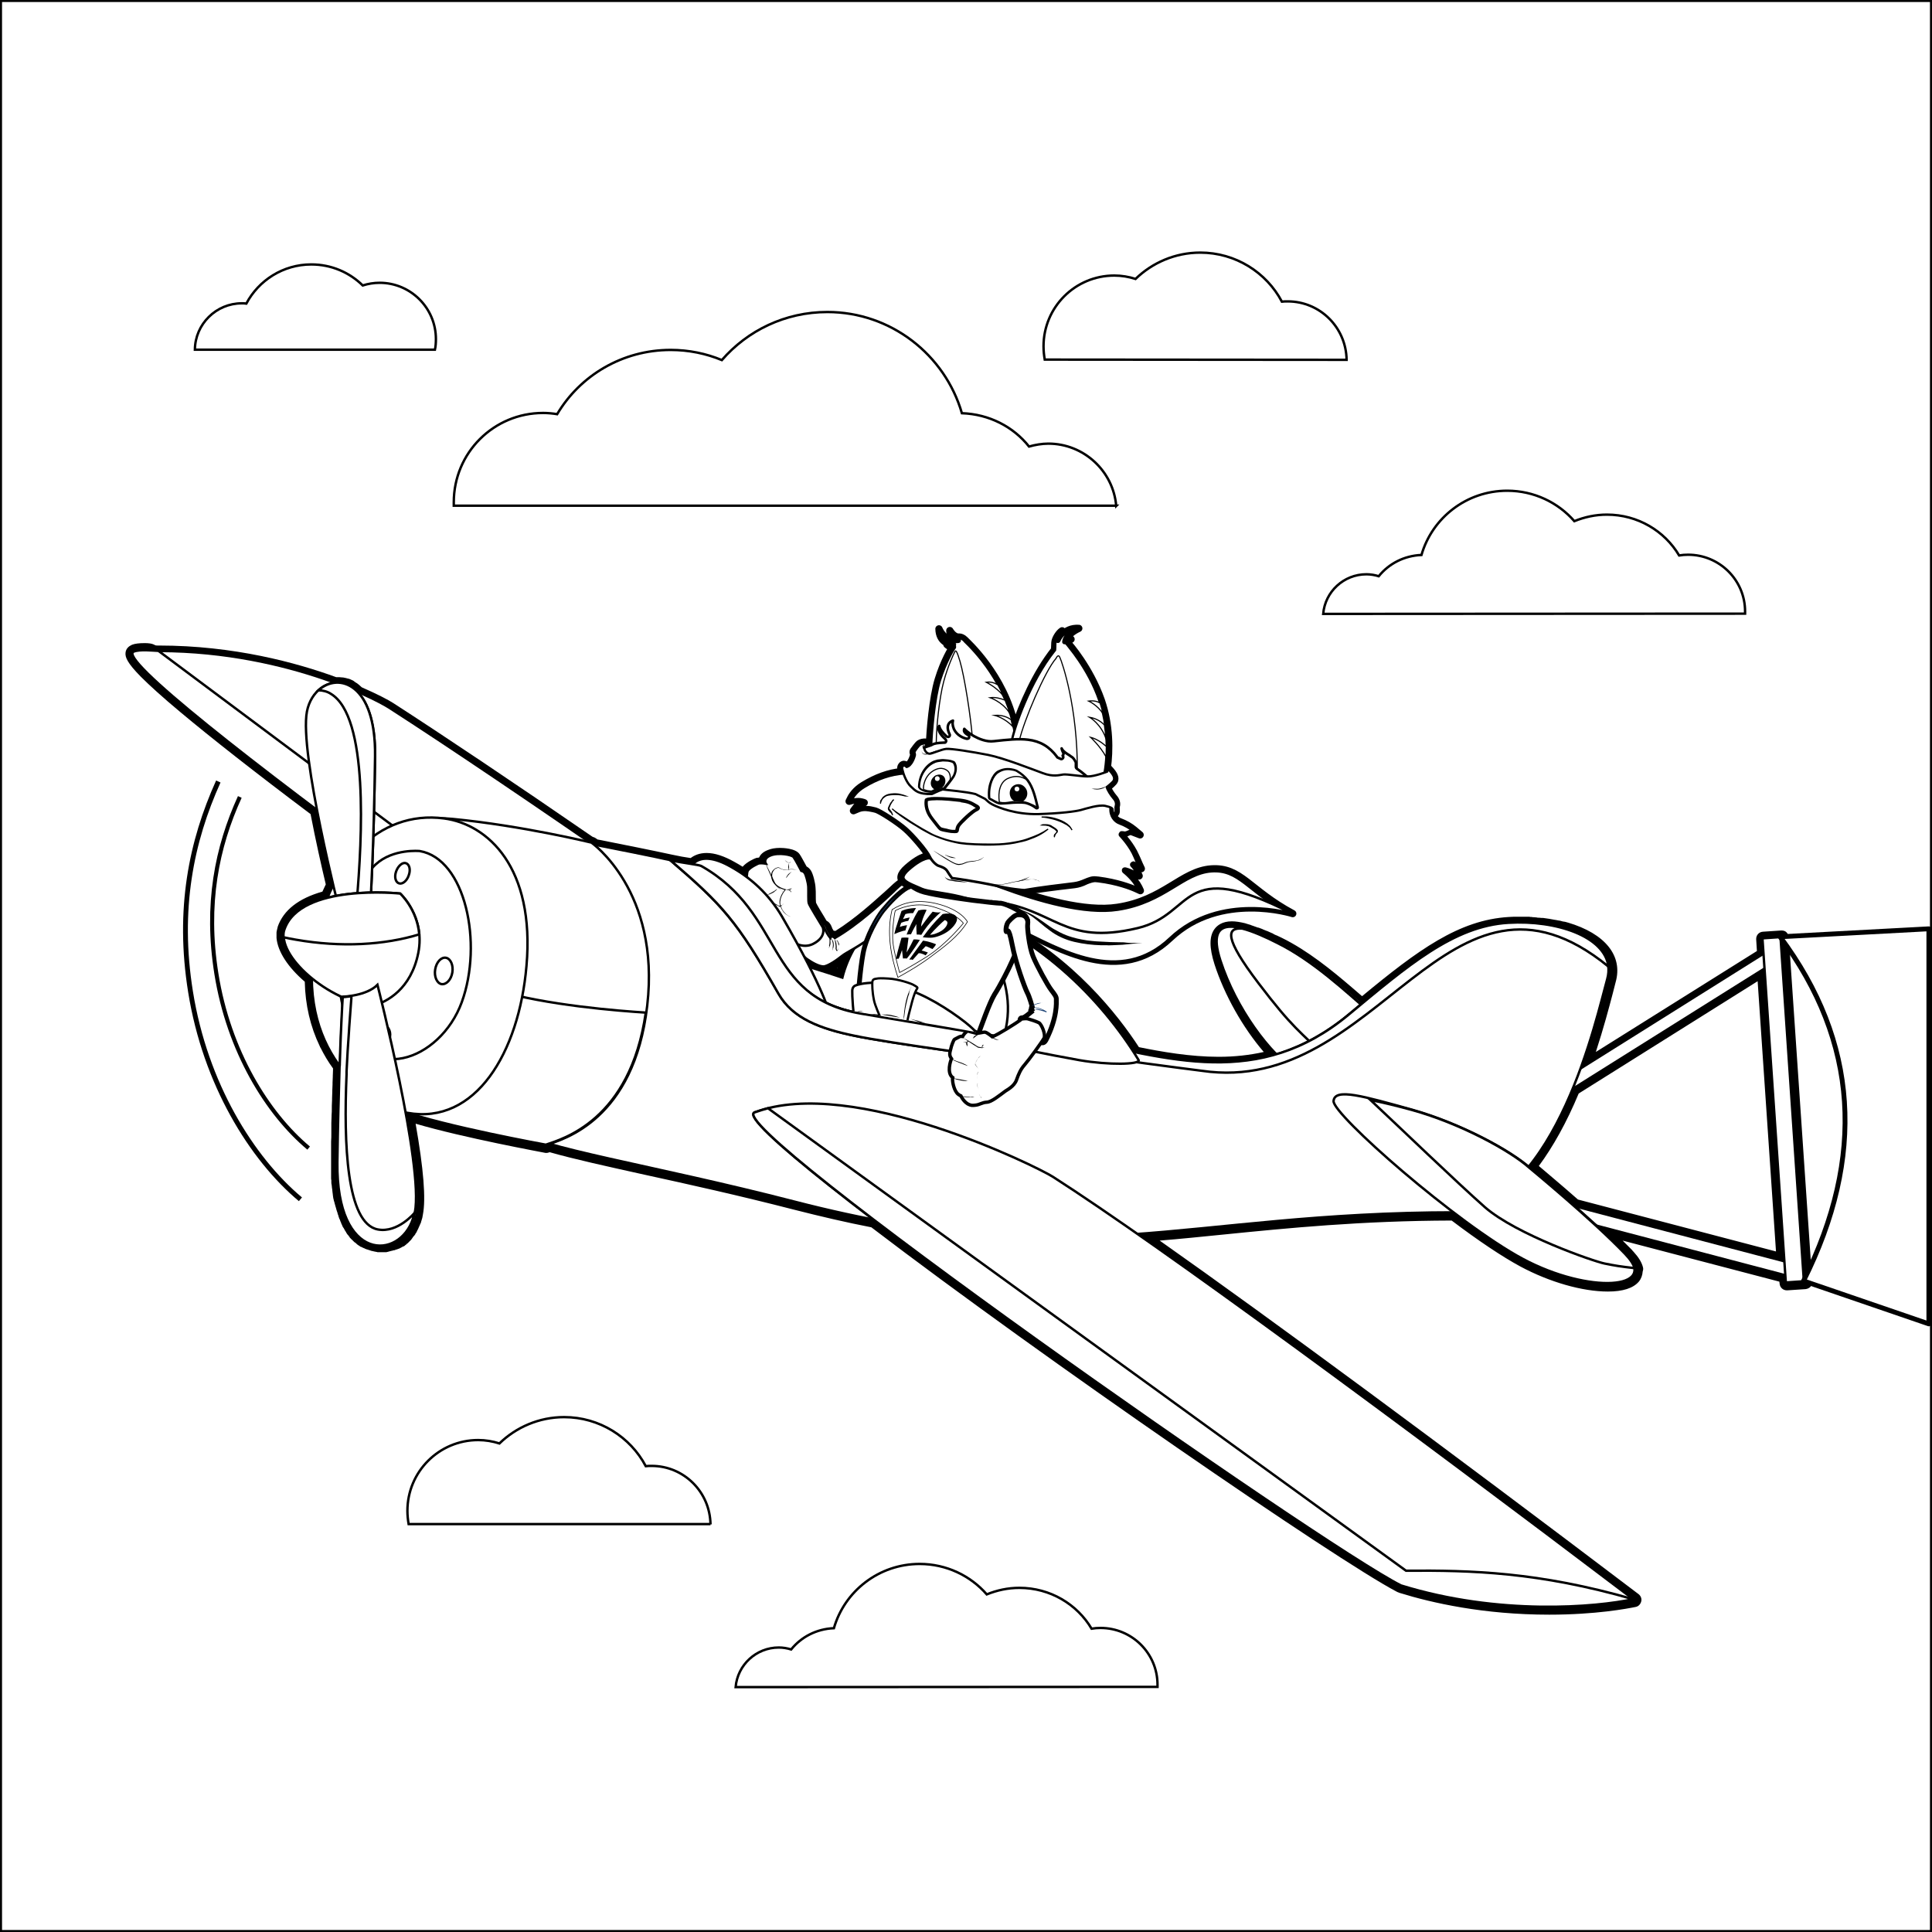 <?xml version="1.0" encoding="utf-8"?>
<!-- Generator: Adobe Illustrator 22.1.0, SVG Export Plug-In . SVG Version: 6.00 Build 0)  -->
<svg version="1.1" id="Layer_1" xmlns="http://www.w3.org/2000/svg" xmlns:xlink="http://www.w3.org/1999/xlink" x="0px" y="0px"
	 viewBox="0 0 800 800" style="enable-background:new 0 0 800 800;" xml:space="preserve">
<rect x="0" y="0" width="800" height="800" fill="#808080" stroke="none"/>
<style type="text/css">
	.st0{fill:#FFFFFF;stroke:#000000;stroke-miterlimit:10;}
	.st1{fill:#FFFFFF;}
	.st2{stroke:#000000;stroke-width:3;stroke-linejoin:round;stroke-miterlimit:10;}
	.st3{fill:#FFFFFF;stroke:#000000;stroke-width:3;stroke-linejoin:round;stroke-miterlimit:10;}
	.st4{fill:#FFFFFF;stroke:#000000;stroke-linejoin:round;stroke-miterlimit:10;}
	.st5{fill:#FFFFFF;stroke:#000000;stroke-width:2;stroke-miterlimit:10;}
	.st6{fill:#1A4174;}
	.st7{fill:#FFFFFF;stroke:#000000;stroke-width:0.537;stroke-miterlimit:10;}
	.st8{fill:#FFFFFF;stroke:#000000;stroke-width:0.465;stroke-miterlimit:10;}
	.st9{fill:#FFFFFF;stroke:#000000;stroke-width:1.073;stroke-linejoin:round;stroke-miterlimit:10;}
	.st10{fill:none;stroke:#000000;stroke-width:0.465;stroke-miterlimit:10;}
	.st11{stroke:#000000;stroke-width:0.465;stroke-miterlimit:10;}
	.st12{fill:#FFFFFF;stroke:#000000;stroke-width:0.93;stroke-linejoin:round;stroke-miterlimit:10;}
	.st13{fill:#25B189;}
	.st14{fill:#FFFFFF;stroke:#000000;stroke-width:0.465;stroke-linejoin:round;stroke-miterlimit:10;}
	.st15{opacity:0.5;fill:#125B45;enable-background:new    ;}
	.st16{fill:#FFFFFF;stroke:#000000;stroke-width:0.263;stroke-miterlimit:10;}
	.st17{fill:#FFFFFF;stroke:#000000;stroke-width:0.421;stroke-linejoin:round;stroke-miterlimit:10;}
	.st18{fill:#FFFFFF;stroke:#000000;stroke-width:1.395;stroke-miterlimit:10;}
	.st19{clip-path:url(#SVGID_2_);}
	.st20{fill:#FFFFFF;stroke:#000000;stroke-width:0.93;stroke-miterlimit:10;}
	.st21{fill:#FFFFFF;stroke:#000000;stroke-width:2;stroke-linejoin:round;stroke-miterlimit:10;}
	.st22{fill:none;stroke:#000000;stroke-width:2;stroke-linejoin:round;stroke-miterlimit:10;}
	.st23{fill:none;stroke:#000000;stroke-width:1.68;stroke-linejoin:round;stroke-miterlimit:10;}
	.st24{fill:none;stroke:#000000;stroke-width:1.684;stroke-linejoin:round;stroke-miterlimit:10;}
</style>
<rect class="st0" width="800" height="800"/>
<g id="Layer_2_1_">
	<g>
		<path class="st1" d="M641.1,666.8c-14.9,0-37.7-1.5-61.5-8.9c-0.1,0-0.2-0.1-0.2-0.1c-0.3-0.1-0.5-0.3-0.8-0.4
			c-24.6-12.9-145.4-96-217.5-150.9c-10.4-2-21.2-4.5-32.3-7.3c-22.8-5.9-43.6-10.5-62-14.5c-16-3.5-29.8-6.6-39.5-9.4l-0.7,0.2
			c-0.2,0.1-0.3,0.1-0.5,0.1c-0.1,0-0.2,0-0.3,0c-0.4-0.1-36.2-6.6-56-12.7c3.5,19.7,4.7,33,3.4,39.6c-0.1,0.8-0.4,1.6-0.6,2.4v0.1
			l-0.2,0.5c-0.1,0.2-0.1,0.4-0.2,0.5c0,0.1-0.1,0.3-0.2,0.4c-0.1,0.1-0.1,0.3-0.2,0.4l-0.2,0.4c-0.1,0.1-0.1,0.3-0.2,0.4l-0.2,0.4
			c-0.1,0.1-0.1,0.3-0.2,0.4c-0.1,0.1-0.1,0.2-0.2,0.4c-0.1,0.1-0.2,0.3-0.2,0.4c-0.1,0.1-0.1,0.2-0.2,0.4c-0.1,0.1-0.2,0.2-0.2,0.4
			l-0.2,0.3c-0.1,0.1-0.2,0.2-0.3,0.4c-0.1,0.1-0.2,0.2-0.2,0.3l-0.3,0.4l-0.2,0.3l-0.5,0.6l-0.3,0.3l-1.2-1l1.1,1l-0.2,0.2
			l-0.2,0.2l-1.2-1l1,1.1l-0.2,0.2c-0.1,0.1-0.2,0.2-0.3,0.3l-0.3,0.2c-0.1,0.1-0.6,0.4-0.6,0.5c-0.1,0.1-0.5,0.3-0.5,0.3l-0.2,0.1
			c-0.2,0.1-0.4,0.3-0.6,0.4l-0.1,0.1c-0.2,0.1-0.4,0.2-0.6,0.3c0,0-0.6,0.3-0.7,0.3c-0.1,0-0.1,0.1-0.2,0.1l-0.7-1.3l0.5,1.4
			c-0.1,0.1-0.2,0.1-0.4,0.2l-0.7,0.3l-0.3,0.1c-0.2,0.1-0.3,0.1-0.5,0.1l-0.3,0.1c-0.1,0-0.3,0.1-0.4,0.1l-0.7,0.1h-0.4
			c-0.1,0-0.3,0-0.4,0h-0.4c-0.1,0-0.3,0-0.4,0h-0.4c-0.2,0-0.3,0-0.4,0c-0.1,0-0.2,0-0.4,0c-0.1,0-0.3,0-0.4,0h-0.4
			c-0.1,0-0.3,0-0.4-0.1l-0.4-0.1c-0.1,0-0.3-0.1-0.4-0.1l-0.4-0.1c-0.1,0-0.3-0.1-0.4-0.1l-0.4-0.1c-0.1,0-0.3-0.1-0.4-0.1
			l-0.4-0.1c-0.1-0.1-0.3-0.1-0.4-0.2c-0.1,0-0.2-0.1-0.4-0.2c-0.1-0.1-0.3-0.1-0.4-0.2l-0.3-0.2c-0.1-0.1-0.2-0.1-0.4-0.2l0.6-1.4
			l-0.7,1.3l-0.3-0.1c-0.1-0.1-0.2-0.1-0.3-0.2l0.7-1.4l-0.8,1.3l-0.2-0.2c-0.1-0.1-0.3-0.2-0.4-0.3l-0.3-0.2
			c-0.1-0.1-0.2-0.2-0.4-0.3l-0.3-0.3c-0.1-0.1-0.3-0.2-0.4-0.4l-0.3-0.3c-0.2-0.2-0.5-0.4-0.7-0.7c-0.3-0.3-0.5-0.5-0.7-0.7
			l-0.2-0.3c-0.1-0.2-0.3-0.3-0.4-0.5c0,0-0.5-0.7-0.6-0.8l-0.3-0.4c-0.1-0.2-0.2-0.4-0.3-0.5c0,0-0.5-0.8-0.6-0.9l-0.2-0.4l1.2-0.9
			l-1.3,0.7c-0.1-0.2-0.2-0.3-0.3-0.5l-0.2-0.5c-0.1-0.2-0.2-0.4-0.3-0.6l-0.2-0.4c-0.1-0.3-0.2-0.4-0.3-0.6l-0.2-0.5
			c-0.1-0.3-0.2-0.5-0.3-0.7s-0.1-0.4-0.2-0.6c-0.1-0.2-0.2-0.4-0.2-0.6l-0.2-0.6c-0.1-0.2-0.1-0.4-0.2-0.7l-0.2-0.6
			c-0.1-0.2-0.1-0.5-0.2-0.7c-0.1-0.2-0.1-0.4-0.2-0.6c-0.1-0.2-0.1-0.5-0.2-0.7l-0.2-0.7c-0.1-0.2-0.1-0.5-0.2-0.8
			c-0.1-0.2-0.1-0.5-0.1-0.7c-0.1-0.3-0.1-0.5-0.2-0.8l-0.1-0.7c0-0.3-0.2-0.9-0.2-0.9l-0.1-0.6c0-0.3-0.2-1.6-0.2-1.6
			c0-0.2-0.2-1.7-0.2-1.7c0-0.2-0.2-1.7-0.2-1.7c0-0.3-0.1-1.8-0.1-1.8c0-0.3,0-1.1,0-1.1v-0.7c0-0.4,0-0.8,0-1.2v-0.8
			c0-0.7,0-1.3,0-2l0.1-8.2l0.1-7.7l0.2-7.4l0.2-6l0.2-5.9l0.1-3.8c-2.1-2.8-3.9-5.8-5.4-8.9l-0.1-0.1c-0.1-0.1-0.1-0.2-0.1-0.3
			c-3.9-8.1-5.9-17.1-6.1-26.9c-7-5.9-11.3-12.2-11.7-17.6v-0.1c0-0.1,0-0.2,0-0.3c0-0.4,0-0.7,0-0.9c0-0.1,0-0.3,0-0.4
			c0-0.3,0.1-0.5,0.1-0.8c0-0.2,0-0.3,0.1-0.4c0.1-0.4,0.2-0.7,0.3-1.1l0,0l0,0c2.3-6.5,8.4-11.2,18.2-13.8c0.6-1.4,1.2-2.8,1.9-4.1
			c-1.8-7.6-4.3-18.8-6.5-30.1c-77.6-58.4-76.8-63.9-76.5-66c0.1-0.9,0.7-1.5,1.5-1.8h0.1c1.2-0.4,2.8-0.6,4.8-0.6
			c1.5,0,3,0.1,4.3,0.2l1.1,0.1H66c31,0,56.8,7.1,73.1,13.2h0.2c0.2,0,0.4,0,0.6,0c0.5,0,1,0,1.5,0.1h0.2c0.3,0,0.7,0.1,1,0.2
			c0.4,0.1,0.7,0.2,1,0.3l0.2,0.1c0.3,0.1,0.7,0.2,1,0.4h0.1c0.3,0.2,0.6,0.3,0.9,0.5l0.1,0.1c0.3,0.2,0.6,0.4,0.9,0.6l0.1,0.1
			c0.4,0.2,0.7,0.5,0.9,0.7c0.3,0.3,0.6,0.6,0.9,0.8l0.2,0.2c6.4,2.8,11,5.3,13,6.5c20.1,12.9,50.3,33.1,82.9,55.6l0.5,0.1
			c0.2,0,0.4,0.1,0.5,0.2c0,0,0.3,0.2,0.9,0.7c11.2,2.2,22.9,4.5,31.2,6.3c2.8,0.6,5.6,1.1,7.9,1.4l0.6,0.1c1.3-1.1,3.2-2.2,6.2-2.2
			c3.1,0,6.8,1.2,11,3.6c1.5,0.8,3,1.8,4.5,2.8c0.1-0.3,0.3-0.7,0.6-1.1c1.4-1.7,4.5-3.2,5.2-3.4c0.5-0.1,1-0.2,1.5-0.2h0.1
			c0-0.1,0.1-0.2,0.1-0.3c0.4-1.2,1.4-2.1,3-2.8c1.2-0.5,2.7-0.7,4.4-0.7c1.6,0,5.8,0.4,7,2c0.6,0.9,2.3,4.1,3,5.4
			c0.5,0.2,1.2,0.6,1.6,1.4c0.6,1,1.5,4.5,1.7,6.4c0.1,0.8,0.1,1.9,0.1,3.1s0,2.9,0.1,3.3c0.2,0.7,2.7,4.7,4,6.8
			c0.3,0.5,0.6,1,0.9,1.4c1.3,0.4,1.8,1.8,1.9,2.3c0,0.1,0.1,0.2,0.1,0.2c0.4,0.7,0.8,1.4,1.1,1.9c0.1,0,0.2,0,0.3,0
			c0.4,0,0.9,0.1,1.3,0.4c8.6-5.1,17.4-13.2,20.4-15.9l0.6-0.6c0.9-0.8,1.7-1.6,2.4-2.3c1.9-1.8,2.9-2.8,3.9-3
			c0.3-0.1,0.5-0.1,0.8-0.1c1.3,0,2.9,0.6,3.1,0.6c0.6,0.2,1,0.8,1,1.5c0,0.6-0.4,1.1-0.9,1.3c-0.3,0.2-1.3,1.3-4.6,6.1
			c3.8-1.4,7.8-2.2,12-2.2c2.1,0,4.3,0.2,6.4,0.6c0.1,0,0.1,0,0.2,0c1.1,0.3,2.2,0.7,3.3,1c0.3,0.1,1.1,0.4,1.1,0.4
			c0.7,0.2,1.4,0.5,2.1,0.7c0.4,0.1,0.8,0.3,1.3,0.5c0.7,0.2,1.3,0.5,1.9,0.7c0.5,0.2,0.9,0.4,1.4,0.5c0.6,0.2,1.2,0.5,1.8,0.7
			l0.3,0.1c0.4,0.1,0.7,0.3,1.1,0.4c0.6,0.2,1.1,0.5,1.7,0.7c0,0,1.1,0.5,1.4,0.6c0.9,0.4,1.9,0.9,2.8,1.4c0.3,0.2,0.7,0.3,1,0.5
			l0.9,0.5c0.2,0.1,0.5,0.3,0.7,0.4c0,0,0.1,0,0.1,0.1c29.3,15.5,47.7,39.2,56.2,52.3c9.5,2,21.9,4.2,34,4.2
			c7.7,0,14.7-0.8,21.4-2.6c-9.2-10.1-17.4-24.3-21.8-37.7c-2-6.3-2.1-10.7-0.2-13.3c1.2-1.7,3.2-2.6,6-2.6c1.5,0,3.2,0.3,5.2,0.8
			l0,0c0.5,0.1,1.1,0.3,1.6,0.5l0.3,0.1c0.5,0.1,0.9,0.3,1.3,0.4l0.4,0.1c0.5,0.2,1.1,0.4,1.7,0.6h0.1c0.6,0.2,1.1,0.4,1.6,0.6
			l0.4,0.2c0.5,0.2,1,0.4,1.5,0.6l0.2,0.1c0.6,0.3,1.2,0.5,1.7,0.8l2.2,1.1c0.6,0.3,1.1,0.6,1.7,0.8c10.7,5.3,20.5,13.2,28.7,20.3
			c1.8,1.5,3.5,3.1,5.2,4.5c23.4-19.4,40.4-32.1,60.9-33.3c0.7,0,1.4-0.1,2-0.1h0.7c0.4,0,0.9,0,1.3,0h0.8c0.5,0,0.8,0,1.2,0
			c0.3,0,0.6,0,1,0c0.3,0,0.7,0,1,0s0.7,0,1,0.1c0.3,0,0.6,0,0.9,0.1c0.4,0,0.7,0.1,1.1,0.1l0.7,0.1v1.5l0.1-1.5
			c0.4,0,0.8,0.1,1.1,0.1l0.5,0.1c1.7,0.2,3.3,0.5,4.9,0.8c0.6,0.1,1.1,0.2,1.6,0.3h0.2c0.5,0.1,1,0.2,1.5,0.4l0.2,0.1
			c0.5,0.1,1,0.3,1.5,0.4h0.1c14.6,4.3,21.6,12.8,18.8,22.8c-0.3,1.2-0.8,2.8-1.3,4.7c-1.7,6.4-4.4,16.8-8.3,28.1l71-44.5l-0.4-5.7
			c-0.1-0.8,0.6-1.5,1.4-1.6l7.5-0.5h0.1c0.4,0,0.7,0.1,1,0.4s0.5,0.6,0.5,1l9.7,142.5c0,0.4-0.1,0.8-0.4,1.1s-0.6,0.5-1,0.5
			l-7.6,0.5c-0.4,0-0.7-0.1-1-0.4c-0.3-0.3-0.5-0.6-0.5-1l-0.1-1.9L666,509.6c1.9,1.8,3.6,3.5,5.1,5c1,1,1.9,1.9,2.7,2.8
			c0.2,0.3,0.5,0.5,0.7,0.7c1.9,2.1,3.1,4.1,3.6,5.8c0.1,0.4,0.1,0.8-0.1,1.1c0,1.3-0.4,2.6-1.2,3.6c-2.4,2.9-7.6,3.5-11.6,3.5
			c-10.2,0-23.8-3.9-35.6-10.2c-7.5-4-17.4-10.6-28.6-19.2c-37.7,0.1-68.2,3.1-95.1,5.8c-10.5,1-20.5,2-30.5,2.8
			c46.7,32.7,118,85.3,201.7,148.7c0.5,0.4,0.7,0.9,0.6,1.5c-0.1,0.6-0.6,1-1.1,1.1C673.1,664.4,660.3,666.8,641.1,666.8z
			 M737,520.2l-7.9-116.4l-76.6,48.1c-5.2,12.6-11.1,23.1-17.4,31.2c2.4,2,9.6,8,17.6,15L737,520.2z M342.8,401.3
			c1.6,0.5,3.3,1.1,5,1.6c0.6-2.2,1.4-4.3,2.3-6.3c-0.2,0.1-0.3,0.2-0.5,0.3C347.6,398.6,344.9,400.5,342.8,401.3z"/>
		<path d="M59.9,269.3c1.9,0,3.9,0.2,5.3,0.2c0.2,0,0.4,0,0.6,0c30.2,0,55.8,6.8,72.9,13.2c0.1,0,0.2,0,0.4,0h0.1c0.2,0,0.3,0,0.5,0
			c0.4,0,0.9,0,1.3,0.1c0.1,0,0.1,0,0.2,0c0.3,0,0.6,0.1,0.9,0.2l0,0c0.3,0.1,0.6,0.2,0.9,0.2h0.1c0.3,0.1,0.6,0.2,0.9,0.3
			c0,0,0.1,0,0.1,0.1c0.3,0.1,0.5,0.3,0.8,0.4c0,0,0.1,0,0.1,0.1c0.3,0.2,0.6,0.3,0.8,0.5c0.1,0,0.1,0.1,0.2,0.1
			c0.3,0.2,0.5,0.4,0.8,0.6l0,0c0.3,0.2,0.5,0.5,0.8,0.7c0.1,0.1,0.1,0.1,0.2,0.2c0.1,0.1,0.1,0.1,0.2,0.2c6.8,3,11.3,5.4,13.1,6.5
			c18.2,11.7,47.8,31.5,83.1,55.8c0.5,0.1,0.7,0.2,0.7,0.2s0.4,0.3,1.1,0.9c10.8,2.1,22.9,4.5,31.6,6.4l0,0c3.4,0.8,6.8,1.2,9.3,1.6
			c1.1-1.2,2.9-2.3,5.7-2.3c2.5,0,5.9,0.9,10.3,3.4c2.1,1.2,4.1,2.5,6.2,4c0.1,0,0.1-0.1,0.2-0.1c0.2-0.9,0-1.8,0.6-2.6
			c1.2-1.4,3.9-2.7,4.4-2.8c0.3-0.1,0.7-0.1,1.1-0.1c0.7,0,1.4,0.1,1.7,0.1v-0.1c0,0,0,0,0.1,0.1c0.1,0,0.1,0,0.1,0s-1.3-2.1,2-3.4
			c1.1-0.5,2.5-0.6,3.8-0.6c2.7,0,5.3,0.7,5.7,1.3c0.7,1,3.2,5.7,3.2,5.7s0.9,0.2,1.4,0.9c0.5,0.8,1.3,3.9,1.5,5.7
			c0.1,1.8-0.1,5.9,0.2,6.8c0.2,0.8,3.9,6.8,5.4,9.2c0.1,0,0.1,0,0.2,0c1,0,1.2,1.3,1.4,1.8c0.9,1.9,2.1,3.4,2.1,3.4
			c0.2-0.5,0.4-0.6,0.7-0.6c0.2,0,0.4,0.1,0.6,0.2l0,0l0,0c0.3,0.2,0.6,0.4,0.6,0.4c9.7-5.5,19.7-15,22.1-17.2s4.7-4.7,5.7-5
			c0.1,0,0.3,0,0.5,0c1.1,0,2.6,0.6,2.6,0.6c-0.9,0.2-4.8,5.9-8.3,11.1c4.8-2.7,10.2-4.3,16.2-4.3c2,0,4,0.2,6.2,0.5l0,0l0,0h0.1
			c1.1,0.3,2.1,0.6,3.1,1c0.4,0.1,0.7,0.2,1.1,0.4c0.7,0.2,1.4,0.5,2.1,0.7c0.4,0.2,0.9,0.3,1.3,0.5c0.6,0.2,1.2,0.5,1.8,0.7
			c0.5,0.2,0.9,0.3,1.3,0.5c0.6,0.2,1.2,0.5,1.8,0.7c0.4,0.2,0.9,0.4,1.3,0.6c0.6,0.3,1.2,0.5,1.8,0.8c0.4,0.2,0.8,0.4,1.3,0.6
			c0.9,0.4,1.9,0.9,2.8,1.3c0.5,0.2,1,0.5,1.4,0.7s0.8,0.4,1.2,0.6l0,0c24.8,13,44,33.6,56.1,52.4c11.9,2.5,23.5,4.3,34.9,4.3
			c8.2,0,16.2-0.9,24.2-3.3c-8.9-9.2-18.2-23.7-23.1-38.9c-3.3-10.3-0.9-13.9,4.3-13.9c1.4,0,3,0.3,4.8,0.7l0,0l0,0
			c0.5,0.1,1,0.3,1.5,0.4c0.1,0,0.2,0.1,0.4,0.1c0.4,0.1,0.8,0.3,1.3,0.4c0.1,0,0.2,0.1,0.4,0.1c0.5,0.2,1.1,0.4,1.6,0.6
			c0.1,0,0.1,0,0.2,0.1c0.5,0.2,1,0.4,1.5,0.6c0.1,0.1,0.3,0.1,0.4,0.2c0.5,0.2,1,0.4,1.5,0.6c0.1,0,0.2,0.1,0.2,0.1
			c0.6,0.3,1.1,0.5,1.7,0.8c0.1,0.1,0.3,0.1,0.4,0.2c0.5,0.2,0.9,0.4,1.4,0.7c0.2,0.1,0.3,0.1,0.5,0.2c0.6,0.3,1.1,0.6,1.7,0.8
			c10.3,5.1,19.9,12.8,28.4,20.1c2.1,1.8,4.2,3.6,6.2,5.4c21.8-18.1,40-32.6,61-33.8c0.7,0,1.3-0.1,2-0.1c0.2,0,0.5,0,0.7,0
			c0.4,0,0.8,0,1.3,0h0.1c0.2,0,0.5,0,0.7,0c0.4,0,0.7,0,1.1,0c0.3,0,0.6,0,0.9,0c0.3,0,0.7,0,1,0s0.7,0,1,0.1c0.3,0,0.6,0,0.9,0.1
			c0.4,0,0.7,0.1,1,0.1s0.5,0.1,0.8,0.1c0.4,0,0.8,0.1,1.1,0.1c0.2,0,0.4,0,0.5,0.1c1.6,0.2,3.2,0.5,4.7,0.8c0,0,0,0,0.1,0
			c0.5,0.1,1,0.2,1.5,0.3c0.1,0,0.1,0,0.2,0c0.5,0.1,1,0.2,1.5,0.4c0.1,0,0.1,0,0.2,0.1c0.5,0.1,1,0.3,1.5,0.4h0.1
			c12.3,3.6,20.6,10.9,17.8,21c-1.7,6-5.1,20.6-11,36.7L730,395l-0.4-6.6l7.5-0.5l9.7,142.5l-7.5,0.5l-0.2-3l-78.2-20.6
			c3.3,3.1,6.6,6.1,9.5,9c0.9,0.9,1.9,1.9,2.7,2.8c0.2,0.2,0.4,0.5,0.7,0.7c1.8,2,2.9,3.8,3.3,5.2c-0.1,0-0.2,0-0.3,0
			c0.8,4.2-3.8,6.4-11.3,6.4c-9,0-22.2-3.2-34.9-10c-8.1-4.3-18.4-11.4-28.8-19.3c-54.3,0.1-92.4,6.1-130.4,9
			c51.3,35.8,128.9,93.4,205.1,151.1c-7.1,1.5-19.7,3.1-35.2,3.1c-17.7,0-39.3-2.1-61-8.8c-0.3-0.1-0.5-0.3-0.8-0.4
			c-24.8-12.9-147.3-97.3-217.5-151c-10.2-2-21-4.4-32.5-7.4c-43.8-11.3-81.6-18.1-101.9-24c-0.2,0.1-0.4,0.1-0.6,0.2
			c-0.2,0.1-0.4,0.1-0.5,0.2c0,0-38-6.9-57.5-13.2c-0.2,0-0.5-0.1-0.7-0.1c3.1,17.1,5.3,33.7,3.8,41.4c-0.1,0.8-0.3,1.5-0.6,2.2v0.1
			v0.1c0,0.1-0.1,0.3-0.1,0.4c-0.1,0.1-0.1,0.3-0.2,0.4c0,0.1-0.1,0.2-0.1,0.4c-0.1,0.1-0.1,0.3-0.2,0.4c-0.1,0.1-0.1,0.2-0.2,0.4
			c-0.1,0.1-0.1,0.3-0.2,0.4c-0.1,0.1-0.1,0.2-0.2,0.3c-0.1,0.1-0.1,0.3-0.2,0.4c-0.1,0.1-0.1,0.2-0.2,0.3c-0.1,0.1-0.1,0.2-0.2,0.4
			c-0.1,0.1-0.1,0.2-0.2,0.3c-0.1,0.1-0.1,0.2-0.2,0.3c-0.1,0.1-0.1,0.2-0.2,0.3c-0.1,0.1-0.2,0.2-0.2,0.3c-0.1,0.1-0.1,0.2-0.2,0.3
			c-0.1,0.1-0.2,0.2-0.3,0.3c-0.1,0.1-0.2,0.2-0.2,0.3c-0.1,0.1-0.2,0.2-0.3,0.3c-0.1,0.1-0.2,0.2-0.2,0.3c-0.1,0.1-0.2,0.2-0.3,0.3
			c-0.1,0.1-0.2,0.2-0.2,0.2c-0.1,0.1-0.2,0.2-0.3,0.3c-0.1,0.1-0.2,0.2-0.3,0.2c-0.1,0.1-0.2,0.2-0.3,0.3s-0.2,0.1-0.3,0.2
			c-0.1,0.1-0.2,0.2-0.3,0.3s-0.2,0.1-0.3,0.2c-0.1,0.1-0.2,0.2-0.4,0.3c-0.1,0.1-0.1,0.1-0.2,0.2c-0.2,0.1-0.4,0.2-0.6,0.4
			c0,0-0.1,0-0.1,0.1c-0.2,0.1-0.3,0.2-0.5,0.3c-0.1,0-0.2,0.1-0.3,0.1c-0.1,0.1-0.3,0.1-0.4,0.2c-0.1,0-0.2,0.1-0.3,0.1
			c-0.1,0.1-0.2,0.1-0.4,0.2c-0.1,0-0.2,0.1-0.3,0.1s-0.2,0.1-0.4,0.1c-0.1,0-0.2,0.1-0.3,0.1s-0.2,0.1-0.4,0.1
			c-0.1,0-0.2,0.1-0.3,0.1s-0.2,0.1-0.4,0.1c-0.1,0-0.2,0-0.3,0.1c-0.1,0-0.2,0-0.4,0.1c-0.1,0-0.2,0-0.3,0s-0.2,0-0.4,0
			c-0.1,0-0.2,0-0.3,0s-0.2,0-0.4,0c-0.1,0-0.2,0-0.3,0c0,0,0,0-0.1,0s-0.2,0-0.3,0s-0.2,0-0.3,0s-0.2,0-0.4,0c-0.1,0-0.2,0-0.3,0
			s-0.2,0-0.4,0c-0.1,0-0.2,0-0.3-0.1c-0.1,0-0.2,0-0.4-0.1c-0.1,0-0.2,0-0.3-0.1c-0.1,0-0.2-0.1-0.4-0.1c-0.1,0-0.2-0.1-0.3-0.1
			s-0.2-0.1-0.4-0.1c-0.1,0-0.2-0.1-0.3-0.1s-0.2-0.1-0.4-0.1c-0.1,0-0.2-0.1-0.3-0.1c-0.1-0.1-0.2-0.1-0.4-0.2
			c-0.1,0-0.2-0.1-0.3-0.2c-0.1-0.1-0.2-0.1-0.4-0.2c-0.1-0.1-0.2-0.1-0.3-0.2c-0.1-0.1-0.2-0.2-0.4-0.2c-0.1-0.1-0.2-0.1-0.3-0.2
			c-0.1-0.1-0.3-0.2-0.4-0.3c-0.1-0.1-0.2-0.1-0.3-0.2c-0.1-0.1-0.3-0.2-0.4-0.3c-0.1-0.1-0.2-0.1-0.3-0.2c-0.1-0.1-0.3-0.2-0.4-0.4
			c-0.1-0.1-0.1-0.1-0.2-0.2c-0.2-0.2-0.4-0.4-0.6-0.6l0,0c-0.2-0.2-0.4-0.4-0.6-0.6c-0.1-0.1-0.1-0.2-0.2-0.3
			c-0.1-0.2-0.3-0.3-0.4-0.5c-0.1-0.1-0.2-0.2-0.2-0.3c-0.1-0.1-0.2-0.3-0.3-0.5c-0.1-0.1-0.2-0.2-0.2-0.3c-0.1-0.2-0.2-0.3-0.3-0.5
			c-0.1-0.1-0.2-0.3-0.2-0.4c-0.1-0.2-0.2-0.3-0.3-0.5c-0.1-0.1-0.2-0.3-0.2-0.4c-0.1-0.2-0.2-0.3-0.3-0.5c-0.1-0.1-0.2-0.3-0.2-0.4
			c-0.1-0.2-0.2-0.4-0.3-0.5c-0.1-0.2-0.2-0.3-0.2-0.5c-0.1-0.2-0.2-0.4-0.3-0.6s-0.1-0.3-0.2-0.5c-0.1-0.2-0.2-0.4-0.2-0.6
			c-0.1-0.2-0.1-0.4-0.2-0.5c-0.1-0.2-0.2-0.4-0.2-0.6c-0.1-0.2-0.1-0.4-0.2-0.6c-0.1-0.2-0.1-0.4-0.2-0.6c-0.1-0.2-0.1-0.4-0.2-0.6
			c-0.1-0.2-0.1-0.4-0.2-0.7c-0.1-0.2-0.1-0.4-0.2-0.6c-0.1-0.2-0.1-0.5-0.2-0.7c-0.1-0.2-0.1-0.4-0.2-0.6c-0.1-0.2-0.1-0.5-0.2-0.7
			c0-0.2-0.1-0.4-0.1-0.7c-0.1-0.3-0.1-0.5-0.2-0.8c0-0.2-0.1-0.5-0.1-0.7c0-0.3-0.1-0.5-0.1-0.8c0-0.2-0.1-0.5-0.1-0.7
			c0-0.3-0.1-0.6-0.1-0.8c0-0.2-0.1-0.5-0.1-0.7c0-0.3-0.1-0.6-0.1-0.9s-0.1-0.5-0.1-0.8s-0.1-0.6-0.1-0.9s0-0.5-0.1-0.8
			c0-0.3,0-0.7-0.1-1c0-0.3,0-0.5,0-0.8c0-0.4,0-0.7,0-1.1c0-0.2,0-0.5,0-0.7c0-0.4,0-0.8,0-1.3c0-0.2,0-0.4,0-0.7c0-0.6,0-1.3,0-2
			c0-1.2,0-2.4,0-3.6c0-0.3,0-0.6,0-1c0-0.9,0-1.8,0-2.7c0-0.3,0-0.6,0-0.9c0-1.1,0-2.3,0.1-3.4c0-0.2,0-0.5,0-0.7
			c0-0.9,0-1.8,0-2.6c0-0.3,0-0.7,0-1c0-1,0-1.9,0.1-2.9c0-0.1,0-0.2,0-0.3c0-1.1,0-2.1,0.1-3.1c0-0.3,0-0.5,0-0.8
			c0-0.8,0-1.6,0.1-2.4c0-0.2,0-0.5,0-0.7c0-1,0-2,0.1-2.9c0-0.1,0-0.2,0-0.3c0-0.8,0-1.7,0.1-2.5c0-0.2,0-0.5,0-0.7
			c0-0.8,0-1.6,0.1-2.4c0-0.1,0-0.2,0-0.3c0-0.9,0.1-1.8,0.1-2.7c0-0.1,0-0.2,0-0.3c0-0.4,0-0.9,0-1.3l0,0l0,0
			c-2-2.7-3.9-5.8-5.6-9.1c0-0.1-0.1-0.1-0.1-0.2l0,0c-3.6-7.5-6-16.5-6-27.1c-6.6-5.4-11.4-11.8-11.7-17.1l0,0l0,0
			c0-0.1,0-0.2,0-0.3c0-0.3,0-0.5,0-0.8c0-0.1,0-0.2,0-0.4c0-0.2,0-0.5,0.1-0.7c0-0.1,0-0.2,0.1-0.3c0.1-0.3,0.1-0.6,0.2-0.9l0,0
			c2.5-7.1,9.7-11,17.9-13c0.7-1.8,1.5-3.5,2.3-5.2c-1.9-8.1-4.5-19.6-6.7-31.1c-46.4-34.9-81.4-63.5-75.8-65.6l0,0l0,0
			C56.6,269.4,58.2,269.3,59.9,269.3 M392.7,375.2c-0.6-0.4-1.3-0.8-1.9-1.1C391,374.2,391.6,374.6,392.7,375.2 M341,400.2
			c-1.9,0-4.9-1.7-6.8-3.1c-0.4-0.3-0.8-0.6-1.2-1c0.8,1.6,1.6,3,2.3,4.4c4.3,1.3,8.8,2.7,13.6,4.3c1.1-4.2,2.7-8.4,5-12.2
			c-2.3,1.4-4.1,2.3-5.1,3.1C346.7,397.4,343,400.1,341,400.2L341,400.2 M738.7,522.2l-8.2-121l-79.2,49.6
			c-4.7,11.5-10.7,23.1-18.3,32.4c0.1,0.1,0.2,0.2,0.3,0.2c0,0,8.7,7.2,18.7,16L738.7,522.2 M59.9,266.3c-2.3,0-4,0.2-5.3,0.7
			c-0.1,0-0.1,0-0.1,0.1c-1.3,0.5-2.3,1.6-2.5,3c-0.3,2,0.7,4.4,6.3,10.1c3.7,3.7,9.1,8.6,16.3,14.6c12.9,10.8,31.1,25.1,54,42.3
			c2.1,10.9,4.5,21.6,6.3,29.1c-0.5,1-0.9,2-1.4,3c-9.9,2.8-16.1,7.7-18.5,14.5v0.1c-0.1,0.4-0.2,0.8-0.3,1.2c0,0.1,0,0.2-0.1,0.4
			v0.1c-0.1,0.3-0.1,0.6-0.1,0.9c0,0.2,0,0.3,0,0.5c0,0.3,0,0.6,0,1c0,0.1,0,0.2,0,0.3v0.1v0.1c0.5,5.6,4.7,12.1,11.7,18.1
			c0.2,9.6,2.3,18.6,6.2,26.7c0.1,0.2,0.1,0.3,0.2,0.5l0.1,0.1c1.5,3,3.2,5.9,5.2,8.6v0.3v0.1v0.1l-0.1,2.7v0.1v0.2l-0.1,2.4v0.5
			v0.2l-0.1,2.5v0.2v0.2l-0.1,2.9v0.5v0.2l-0.1,2.4v0.3v0.5c0,1,0,2.1-0.1,3.1v0.2v0.1l-0.1,2.9v0.6v0.4v2.6v0.2v0.5
			c0,1.1,0,2.2-0.1,3.4v0.5v0.4v2.7v0.3v0.7c0,1.2,0,2.4,0,3.6c0,0.7,0,1.4,0,2c0,0.1,0,0.3,0,0.4v0.2v0.1c0,0.4,0,0.8,0,1.2
			c0,0.2,0,0.3,0,0.5v0.3v0.2c0,0.3,0,0.6,0,1c0,0.2,0,0.4,0,0.6v0.2v0.2c0,0.3,0,0.6,0.1,0.9c0,0.2,0,0.4,0,0.6v0.2v0.1
			c0,0.3,0,0.6,0.1,0.8c0,0.2,0,0.4,0.1,0.6v0.2v0.1c0,0.3,0.1,0.6,0.1,0.8c0,0.2,0.1,0.4,0.1,0.7v0.1c0,0.3,0.1,0.6,0.1,0.9
			c0,0.2,0.1,0.5,0.1,0.7v0.1c0,0.3,0.1,0.6,0.1,0.8c0,0.2,0.1,0.5,0.1,0.7c0.1,0.3,0.1,0.5,0.2,0.8c0,0.2,0.1,0.5,0.2,0.7
			c0.1,0.3,0.1,0.5,0.2,0.8c0.1,0.2,0.1,0.5,0.2,0.7c0.1,0.3,0.1,0.5,0.2,0.7c0.1,0.2,0.1,0.4,0.2,0.7c0.1,0.2,0.1,0.5,0.2,0.7
			c0.1,0.2,0.1,0.4,0.2,0.6c0.1,0.2,0.2,0.5,0.2,0.7c0.1,0.2,0.1,0.4,0.2,0.6c0.1,0.2,0.2,0.4,0.2,0.7c0.1,0.2,0.2,0.4,0.2,0.6
			c0.1,0.2,0.2,0.4,0.3,0.6s0.2,0.4,0.2,0.6c0.1,0.2,0.2,0.4,0.3,0.6v0.1c0.1,0.2,0.1,0.3,0.2,0.5c0.1,0.2,0.2,0.4,0.3,0.6v0.1
			c0.1,0.1,0.1,0.3,0.2,0.4c0.1,0.2,0.2,0.4,0.3,0.5l0.1,0.1c0.1,0.1,0.1,0.3,0.2,0.4c0.1,0.2,0.2,0.3,0.3,0.5v0.1l0.1,0.1
			c0.1,0.1,0.1,0.2,0.2,0.3c0.1,0.2,0.2,0.3,0.3,0.5v0.1l0.1,0.1c0.1,0.1,0.1,0.2,0.2,0.3c0.1,0.2,0.2,0.3,0.3,0.4l0.1,0.1l0.1,0.1
			c0.1,0.1,0.1,0.2,0.2,0.3c0.1,0.2,0.3,0.3,0.4,0.5v0.1l0.1,0.1c0.1,0.1,0.1,0.2,0.2,0.2c0.2,0.2,0.4,0.5,0.7,0.7l0.1,0.1
			c0.2,0.2,0.5,0.5,0.7,0.7c0.1,0.1,0.1,0.1,0.2,0.2h0.1l0,0c0.1,0.1,0.3,0.3,0.5,0.4c0.1,0.1,0.2,0.1,0.2,0.2l0.1,0.1l0.1,0.1
			c0.1,0.1,0.3,0.2,0.4,0.3c0.1,0.1,0.2,0.1,0.3,0.2l0.1,0.1h0.1c0.1,0.1,0.3,0.2,0.4,0.3c0.1,0.1,0.2,0.1,0.3,0.2h0.1h0.1
			c0.1,0.1,0.3,0.2,0.4,0.2c0.1,0.1,0.2,0.1,0.3,0.2h0.1c0.2,0.1,0.3,0.2,0.5,0.2c0.1,0.1,0.2,0.1,0.3,0.2h0.1
			c0.1,0.1,0.3,0.1,0.5,0.2c0.1,0.1,0.2,0.1,0.4,0.1c0.2,0.1,0.3,0.1,0.5,0.2c0.1,0,0.3,0.1,0.4,0.1c0.2,0.1,0.3,0.1,0.5,0.2
			c0.1,0,0.3,0.1,0.4,0.1c0.2,0,0.3,0.1,0.5,0.1c0.1,0,0.3,0.1,0.4,0.1c0.2,0,0.3,0.1,0.5,0.1c0.1,0,0.3,0,0.4,0.1
			c0.2,0,0.3,0,0.5,0.1c0.1,0,0.3,0,0.4,0c0.2,0,0.3,0,0.5,0c0.1,0,0.3,0,0.4,0c0.1,0,0.3,0,0.4,0h0.1c0.1,0,0.3,0,0.4,0
			c0.2,0,0.3,0,0.5,0c0.1,0,0.3,0,0.4,0c0.2,0,0.3,0,0.5,0s0.3,0,0.4-0.1c0.1,0,0.3,0,0.4-0.1h0.1c0.1,0,0.2,0,0.3-0.1
			c0.1,0,0.3-0.1,0.4-0.1h0.1c0.1,0,0.2-0.1,0.3-0.1s0.3-0.1,0.4-0.1l0,0h0.1c0.1,0,0.2-0.1,0.3-0.1s0.3-0.1,0.4-0.1h0.1h0.1
			c0.1,0,0.2-0.1,0.3-0.1c0.1-0.1,0.3-0.1,0.4-0.2h0.1h0.1c0.1,0,0.2-0.1,0.3-0.1c0.1-0.1,0.3-0.1,0.4-0.2h0.1h0.1
			c0.1,0,0.2-0.1,0.2-0.1c0.2-0.1,0.4-0.2,0.6-0.3l0.2-0.1c0.2-0.1,0.5-0.3,0.7-0.4c0.1,0,0.1-0.1,0.2-0.1h0.1h0.1
			c0.1-0.1,0.3-0.2,0.4-0.3c0.1-0.1,0.2-0.1,0.2-0.2l0.1-0.1h0.1c0.1-0.1,0.2-0.2,0.3-0.3s0.2-0.1,0.2-0.2l0.1-0.1h0.1
			c0.1-0.1,0.2-0.2,0.3-0.3s0.2-0.1,0.2-0.2l0.1-0.1l0,0c0.1-0.1,0.2-0.2,0.3-0.3s0.2-0.2,0.2-0.2l0.1-0.1c0.1-0.1,0.2-0.2,0.3-0.3
			s0.2-0.2,0.2-0.3l0,0c0.1-0.1,0.2-0.2,0.3-0.4c0.1-0.1,0.2-0.2,0.2-0.3l0,0c0.1-0.1,0.2-0.3,0.3-0.4c0.1-0.1,0.2-0.2,0.3-0.3
			c0.1-0.1,0.2-0.3,0.3-0.4s0.2-0.2,0.2-0.4c0.1-0.1,0.2-0.3,0.3-0.4s0.2-0.3,0.2-0.4c0.1-0.1,0.2-0.3,0.2-0.4
			c0.1-0.1,0.1-0.3,0.2-0.4c0.1-0.1,0.2-0.3,0.2-0.4c0.1-0.1,0.1-0.3,0.2-0.4c0.1-0.2,0.1-0.3,0.2-0.5c0.1-0.1,0.1-0.3,0.2-0.4
			c0.1-0.2,0.1-0.3,0.2-0.5c0.1-0.1,0.1-0.3,0.2-0.4c0.1-0.2,0.1-0.3,0.2-0.5c0.1-0.1,0.1-0.3,0.1-0.4s0-0.1,0.1-0.2v-0.1l0,0
			c0.3-0.8,0.5-1.7,0.6-2.5c1.3-6.6,0.3-18.9-3-37.7c20.1,5.9,52.4,11.8,53.8,12.1c0.2,0,0.4,0,0.5,0c0.3,0,0.6-0.1,0.9-0.2l0.3-0.1
			c9.8,2.8,23.4,5.8,39.2,9.3c18.3,4,39.1,8.6,62,14.5c11,2.8,21.7,5.3,32,7.3c72.1,55,192.8,137.9,217.4,150.8
			c0.3,0.2,0.6,0.3,0.9,0.4c0.1,0.1,0.3,0.1,0.5,0.2c13.2,4.1,34.7,9,61.9,9c19.3,0,32.3-2.5,35.8-3.2c1.1-0.2,2-1.1,2.3-2.3
			c0.3-1.1-0.2-2.3-1.1-3c-81.7-61.9-151.6-113.5-198.3-146.4c8.7-0.7,17.4-1.6,26.4-2.5c26.8-2.7,57.1-5.7,94.5-5.8
			c11.1,8.4,21,15,28.4,19c12.1,6.5,25.7,10.4,36.3,10.4c6.2,0,10.5-1.4,12.8-4.1c1-1.2,1.5-2.7,1.6-4.2c0.2-0.6,0.3-1.2,0.1-1.8
			c-0.5-2-1.8-4.1-3.9-6.4c-0.2-0.2-0.5-0.5-0.7-0.8c-0.9-0.9-1.8-1.8-2.8-2.8c-0.3-0.3-0.7-0.7-1-1l64.9,17l0.1,0.8
			c0.1,1.6,1.4,2.8,3,2.8c0.1,0,0.1,0,0.2,0l7.5-0.5c0.8-0.1,1.5-0.4,2.1-1c0.5-0.6,0.8-1.4,0.7-2.2l-9.7-142.5
			c-0.1-0.8-0.4-1.5-1-2.1c-0.5-0.5-1.2-0.7-2-0.7c-0.1,0-0.1,0-0.2,0l-7.5,0.5c-1.7,0.1-2.9,1.5-2.8,3.2l0.3,4.8l-66.7,41.8
			c3.2-9.8,5.5-18.5,7-24.2c0.5-1.9,0.9-3.5,1.2-4.7c3.1-10.9-4.3-20.1-19.8-24.7h-0.1c-0.5-0.2-1-0.3-1.6-0.4h-0.1h-0.1
			c-0.5-0.1-1-0.3-1.5-0.4h-0.1h-0.1c-0.5-0.1-1.1-0.2-1.6-0.3h-0.1c-1.6-0.3-3.2-0.6-4.9-0.8h-0.2h-0.4c-0.4,0-0.7-0.1-1.1-0.1
			h-0.1H637c-0.2,0-0.4,0-0.7-0.1c-0.4,0-0.7-0.1-1.1-0.1c-0.3,0-0.6,0-1-0.1c-0.3,0-0.7,0-1-0.1c-0.4,0-0.7,0-1.1,0
			c-0.3,0-0.7,0-1,0c-0.4,0-0.8,0-1.1,0h-0.2h-0.6H629c-0.4,0-0.9,0-1.3,0h-0.3c-0.2,0-0.3,0-0.5,0c-0.7,0-1.4,0.1-2.1,0.1
			c-20.7,1.2-37.7,13.7-60.8,32.8c-1.4-1.2-2.8-2.4-4.3-3.7c-8.3-7.1-18.2-15.2-29-20.5c-0.6-0.3-1.2-0.6-1.7-0.8l-0.4-0.2h-0.1
			c-0.5-0.2-0.9-0.4-1.4-0.7l-0.1-0.1l-0.3-0.1c-0.6-0.3-1.2-0.5-1.8-0.8l-0.2-0.1h-0.1c-0.5-0.2-1-0.4-1.5-0.6l-0.4-0.2
			c-0.5-0.2-1-0.4-1.6-0.6H521h-0.1c-0.6-0.2-1.1-0.4-1.7-0.6l-0.2-0.1h-0.1c-0.5-0.2-0.9-0.3-1.3-0.5h-0.1l-0.3-0.1
			c-0.6-0.2-1.1-0.3-1.6-0.5l0,0l0,0c-2.1-0.5-3.9-0.8-5.5-0.8c-4,0-6.1,1.7-7.2,3.2c-2.2,3-2.2,7.7,0,14.6
			c4.1,12.7,11.7,26.2,20.4,36.3c-5.9,1.3-12,2-18.7,2c-11.7,0-23.7-2.1-33-4c-8.7-13.4-27.1-36.9-56.4-52.3c-0.1,0-0.1-0.1-0.2-0.1
			c-0.3-0.1-0.5-0.3-0.8-0.4l-0.4-0.2l-0.4-0.2c-0.3-0.2-0.7-0.4-1.1-0.5c-0.9-0.5-1.9-0.9-2.8-1.4c-0.3-0.1-0.6-0.3-0.9-0.4
			l-0.4-0.2h-0.1c-0.6-0.3-1.2-0.5-1.8-0.8c-0.4-0.2-0.7-0.3-1.1-0.5l-0.3-0.1c-0.6-0.3-1.2-0.5-1.8-0.7c-0.5-0.2-0.9-0.4-1.4-0.5
			c-0.6-0.2-1.3-0.5-1.9-0.7c-0.5-0.2-0.9-0.3-1.3-0.5c-0.7-0.2-1.4-0.5-2.1-0.7l-0.4-0.1c-0.3-0.1-0.5-0.2-0.8-0.3
			c-1.1-0.4-2.2-0.7-3.2-1h-0.1c-0.1,0-0.2-0.1-0.3-0.1c-2.2-0.4-4.5-0.6-6.7-0.6c-2.8,0-5.6,0.3-8.2,0.9c1-1.4,1.5-1.9,1.7-2.2
			c0.9-0.5,1.5-1.4,1.5-2.5c0.1-1.3-0.7-2.5-2-3c-0.3-0.1-2.1-0.7-3.6-0.7c-0.4,0-0.8,0-1.2,0.1c-1.4,0.4-2.6,1.5-4.6,3.4
			c-0.8,0.7-1.6,1.5-2.4,2.2l-0.7,0.6c-2.9,2.6-11.3,10.3-19.5,15.4c-0.2-0.1-0.5-0.1-0.7-0.1c-0.2-0.3-0.4-0.7-0.6-1v-0.1
			c-0.6-1.7-1.4-2.6-2.3-3c-0.2-0.3-0.4-0.6-0.6-1c-1.1-1.8-3.3-5.4-3.8-6.5c-0.1-0.6-0.1-2-0.1-2.9c0-1.2,0-2.4-0.1-3.3
			c-0.1-2-1-5.7-1.9-7.1c-0.5-0.8-1.2-1.4-1.8-1.7c-0.9-1.6-2.3-4.3-2.9-5.1c-1.7-2.5-7.1-2.6-8.2-2.6c-1.9,0-3.6,0.3-5,0.9
			c-2.1,0.8-3.1,2-3.6,3.1c-0.3,0-0.5,0.1-0.8,0.1c-0.1,0-0.1,0-0.2,0c-1,0.3-4.2,1.8-5.8,3.7c-1.1-0.7-2.1-1.3-3.2-1.9
			c-4.4-2.5-8.3-3.8-11.7-3.8c-3,0-5.2,1-6.6,2.1c-2.2-0.3-5-0.8-7.7-1.4c-8.3-1.8-19.8-4.1-30.9-6.3c-0.4-0.3-0.7-0.5-0.7-0.5
			c-0.3-0.2-0.7-0.4-1-0.5c0,0-0.1,0-0.2,0c-32.5-22.4-62.7-42.6-82.7-55.5c-2-1.3-6.6-3.7-13-6.5l0,0c-0.3-0.3-0.7-0.6-1-0.9
			c0,0-0.1,0-0.1-0.1c-0.3-0.2-0.6-0.5-0.9-0.7l-0.2-0.1c-0.4-0.2-0.7-0.5-1-0.7l-0.1-0.1c-0.3-0.2-0.7-0.4-1-0.5l-0.2-0.1
			c-0.4-0.2-0.7-0.3-1.1-0.4h-0.1c-0.4-0.1-0.8-0.2-1.1-0.3h-0.1c-0.4-0.1-0.8-0.2-1.2-0.2h-0.2c-0.6-0.1-1.1-0.1-1.7-0.1
			c-0.2,0-0.4,0-0.6,0c-16.4-6-42.4-13.1-73.4-13.1h-0.5c-0.3,0-0.6,0-1-0.1C63,266.4,61.4,266.3,59.9,266.3L59.9,266.3z
			 M346.6,400.9c0.1-0.1,0.2-0.1,0.2-0.2c0,0.1,0,0.1-0.1,0.2C346.7,401,346.7,401,346.6,400.9L346.6,400.9z M653.7,452.8l74.1-46.5
			l7.6,111.9l-82-21.5c-6.9-6.1-13.2-11.3-16.2-13.9C643.1,474.8,648.7,464.8,653.7,452.8L653.7,452.8z"/>
	</g>
	<path class="st0" d="M424,395.8c-3.3-4.2-33.2-21.8-33.2-21.8c-21.9-3.8-37.5,13-42,30.8c-30.4-10.3-49.7-11.1-60-45.7
		c0,0-11.7,11.1-8.1,31.3c3.6,20.2,15.1,46.1,60.2,54.2c45.2,8.1,81.3,18.1,90.3-0.9C440.4,424.7,424,395.8,424,395.8z"/>
	<path id="sleeve_front_1_" class="st0" d="M327.1,386.3c-0.2,0.5-1,1.6,0,3.9c0.5,1,1.4,1.3,1.8,1.5c1.8,2,3.2,3.9,5.2,5.4
		c2,1.4,4.9,3.1,6.9,3.1c1.9-0.1,5.7-2.8,7.7-4.4s7.4-3.9,14.1-9.3c0,0,12.1-19.4,13.8-19.8c0,0-2.1-0.8-3.1-0.5
		c-1,0.2-3.2,2.8-5.7,5c-2.4,2.2-12.5,11.7-22.1,17.2c0,0-1.4-1.4-1.9,0c0,0-1.2-1.5-2.1-3.4c-0.3-0.5-0.4-2.2-1.8-1.7
		c0,0-0.5,6.4-4.7,7.5c-3.6,0.9-5-0.7-6.4-1.4L327.1,386.3z"/>
	<g>
		<g>
			<g>
				<path d="M343.2,392.6c0,0,0.2-0.2,0.3-0.6c0.2-0.4,0.4-1,0.4-1.6s-0.1-1.2-0.2-1.7c-0.1-0.4-0.3-0.6-0.3-0.6
					c0.2,0.3,0.2,0.5,0.1,0.6c0,0.2,0,0.3,0,0.4c0,0.3,0,0.5,0,1.2c0,0.6-0.1,0.9-0.2,1.2C343.4,391.9,343.4,392.1,343.2,392.6z"/>
			</g>
		</g>
	</g>
	<g>
		<g>
			<g>
				<path d="M344.6,393.6c0,0,0.1-0.1,0.1-0.2c0.1-0.2,0.2-0.3,0.2-0.5c0.2-0.5,0.4-1.2,0.3-2c0-0.8-0.3-1.5-0.7-1.9
					c-0.3-0.4-0.6-0.5-0.6-0.5c0.2,0.2,0.4,0.5,0.5,0.6c0.1,0.2,0.2,0.3,0.2,0.5c0.1,0.3,0.2,0.6,0.3,1.3c0,0.8,0,1.1-0.1,1.4
					C344.9,392.6,344.8,392.9,344.6,393.6z"/>
			</g>
		</g>
	</g>
	<g>
		<g>
			<g>
				<path d="M347,392.7c0,0,0.1,0,0.1,0.1c0.1,0.1,0.1,0.2,0,0.3c-0.1,0.1-0.1,0.2-0.2,0.2c-0.1,0.1-0.2,0.2-0.2,0.2
					c-0.1-0.1-0.1-0.2-0.2-0.3c-0.1-0.1,0-0.3-0.1-0.4v0.1c0.1-0.5,0.1-1,0-1.6c-0.1-1-0.4-1.9-0.7-2.4c-0.3-0.6-0.6-0.9-0.6-0.9
					c0.3,0.3,0.4,0.7,0.5,0.9c0.1,0.2,0.2,0.4,0.1,0.6c0.1,0.4,0.2,0.9,0.3,1.8c0.1,0.8,0,1.2,0,1.5v0.1l0,0
					c0.1,0.2,0.1,0.3,0.2,0.5c0.1,0.1,0.1,0.2,0.1,0.2c0.1,0.1,0.1,0.2,0.3,0.2c0.2-0.1,0.2-0.2,0.2-0.2c0.1-0.1,0.1-0.2,0.1-0.2
					c0-0.1,0.1-0.2,0.1-0.3C347.2,392.8,347.1,392.6,347,392.7z"/>
			</g>
		</g>
	</g>
	<g>
		<g>
			<g>
				<path d="M347.5,391.6v-0.1c0-0.1-0.1-0.2,0-0.3c0-0.3-0.1-0.6-0.3-1c-0.2-0.4-0.4-0.7-0.6-0.9c-0.1-0.1-0.2-0.2-0.2-0.2
					c-0.1-0.1-0.1-0.1-0.1-0.1c0.2,0.3,0.3,0.5,0.3,0.6c0.1,0.2,0.2,0.3,0.4,0.7C347.1,391.1,347.2,391.1,347.5,391.6z"/>
			</g>
		</g>
	</g>
	<path id="hand_front_3_" class="st0" d="M340.7,384c-0.8-1.4-5.6-9.1-5.8-10c-0.3-0.9-0.1-4.9-0.2-6.8c-0.1-1.8-1-5-1.5-5.7
		c-0.5-0.8-1.4-0.9-1.4-0.9s-2.5-4.8-3.2-5.7c-0.7-1-6.3-2-9.5-0.7c-3.3,1.3-2,3.4-2,3.4s-1.8-0.3-2.9-0.1c-0.5,0.2-3.2,1.4-4.4,2.8
		c-0.6,0.8-0.4,1.7-0.6,2.6c-0.9,0.5-3.9,2.8-4.4,3.8c-0.1,0.2-0.4,1.3-0.3,2.2c-1.1,0.6-0.8,3.1-0.8,3.8c0,1.4,0.3,2.4,3,4.3
		c3.7,2.5,4.9,3.2,7.6,2.7c0.5,0.5,3.2,3.1,6.2,2.1c0,0,5.2,4.7,7.6,8.1c0,0,4.2,3.1,8.5,1C342.4,388,340.7,384,340.7,384z"/>
	<g>
		<g>
			<g>
				<path d="M327.4,379.6c0.1,0-0.3-0.1-0.9-0.4s-1.4-0.9-2.1-1.9c-0.4-0.5-0.7-1.1-0.9-1.7c-0.3-0.6-0.5-1.5-0.4-2.3
					c0.1-0.9,0.3-1.7,0.7-2.5c0.4-0.9,0.9-1.6,1.5-2.3l0.2-0.2l-0.2-0.1c-1.3-0.3-2.6-0.9-3.7-1.8c-0.5-0.4-0.8-0.9-1.2-1.4
					c-0.3-0.5-0.5-1-0.6-1.6c-0.1-0.5-0.1-1.1,0-1.7c0.1-0.5,0.4-1,0.7-1.4c0.3-0.4,0.8-0.7,1.2-0.8c0.2-0.1,0.5-0.2,0.7-0.1h0.2
					c0.1,0,0.1,0.1,0.2,0.1c0.1,0.1,0.2,0.2,0.3,0.2c0.9,0.4,1.8,0.6,2.6,0.6c0.2,0,0.4,0,0.6,0c0.1,0,0.2-0.1,0.3-0.1
					c0.1-0.1,0.2-0.1,0.2-0.1c0.3-0.1,0.7-0.1,1-0.1c0.6,0,1.2,0.1,1.6,0.1c0.9,0.1,1.3,0.2,1.3,0.2c-1.1-0.2-2-0.4-2.8-0.4
					c-0.4,0-0.9,0-1.2,0.1c-0.2,0.1-0.3,0.2-0.5,0.2c-0.2,0.1-0.3,0-0.5,0c-0.6,0-1.2-0.2-1.8-0.3c-0.3-0.1-0.5-0.2-0.7-0.3
					c-0.2-0.1-0.2-0.1-0.3-0.2s-0.3-0.2-0.4-0.2c-0.3-0.1-0.6,0-0.9,0.1s-0.5,0.2-0.8,0.4c-0.5,0.4-1,0.8-1.3,1.6
					c-0.2,0.7-0.3,1.6,0,2.6c0.2,0.9,0.8,1.9,1.8,2.8c0.8,0.7,1.8,1.2,2.4,1.4c0.7,0.3,1.2,0.4,1.4,0.5l-0.1-0.2
					c-1,1.2-1.6,2.3-1.9,3.3s-0.5,2-0.2,2.9s0.6,1.8,1.3,2.7c0.3,0.5,0.7,0.9,1.2,1.3C326,379,326.6,379.4,327.4,379.6z"/>
			</g>
		</g>
	</g>
	<g>
		<g>
			<g>
				<path d="M324.3,369.7c0,0-0.1-0.2-0.3-0.5c-0.2-0.3-0.6-0.7-1.1-1.2s-1.1-1-1.5-1.7c-0.3-0.3-0.5-0.7-0.7-1.2
					c-0.2-0.4-0.4-0.9-0.6-1.3c-0.8-1.8-1.7-3.4-2.3-4.7c-0.3-0.5-0.5-1.1-0.7-1.4s-0.2-0.5-0.3-0.5c1.4,3.2,1.2,3,2.9,6.7
					c0.2,0.5,0.4,0.9,0.6,1.2c0.1,0.2,0.2,0.3,0.2,0.5c0.1,0.2,0.2,0.3,0.3,0.4c0.4,0.5,0.7,0.9,1,1.2c0.3,0.3,0.6,0.6,1.1,0.9
					c0.2,0.2,0.4,0.4,0.6,0.5C323.9,369.1,324.1,369.4,324.3,369.7z"/>
			</g>
		</g>
	</g>
	<g>
		<g>
			<g>
				<path d="M324.5,374.2c0-0.1-0.2,0.2-0.6,0.5c-0.2,0.1-0.5,0.2-0.9,0.3c-0.2,0.1-0.4,0-0.5,0s-0.2-0.1-0.3-0.1s-0.2-0.1-0.3-0.2
					c-0.9-0.5-1.8-1-2.9-1.6c-0.5-0.3-1.1-0.6-1.6-1s-1.1-0.9-1.5-1.4c-1.1-0.9-2.1-1.9-2.9-2.7c-0.5-0.4-0.8-0.9-1.2-1.3
					c-0.4-0.4-0.6-0.9-0.8-1.2c-0.5-0.8-0.8-1.5-1-2s-0.1-0.8-0.1-0.8c0,0.3,0.1,0.6,0.1,0.9c0.1,0.3,0.2,0.5,0.3,0.7
					c0.2,0.4,0.4,0.8,0.6,1.2c0.2,0.3,0.3,0.6,0.5,0.9s0.4,0.5,0.6,0.8c0.8,0.9,1.7,2,3.9,3.8c0.5,0.5,1,0.9,1.4,1.3
					c0.5,0.4,0.8,0.6,1.2,0.8c0.7,0.4,1.3,0.8,1.9,1.1c0.5,0.3,1.1,0.6,1.8,0.9c0.1,0.1,0.2,0.1,0.3,0.2s0.2,0.1,0.3,0.1
					c0.2,0,0.4,0,0.6-0.1C323.6,374.8,324.1,374.7,324.5,374.2z"/>
			</g>
		</g>
	</g>
	<g>
		<g>
			<g>
				<path d="M326.4,357.4v0.1c0,0.1,0,0.2,0,0.3c0,0.2,0,0.6,0,1s0.1,0.7,0.1,1c0.1,0.2,0,0.2,0,0.3c0,0.1,0.1,0.1,0.1,0.1
					c0.1-0.7,0.2-0.6,0.1-1.4S326.5,358,326.4,357.4z"/>
			</g>
		</g>
	</g>
	<g>
		<g>
			<g>
				<path d="M327.4,356.9c0,0-0.2,0.1-0.4,0.2s-0.5,0.2-0.9-0.1c-0.3-0.2-0.6-0.4-0.8-0.6c-0.2-0.1-0.2-0.2-0.3-0.2
					c-0.1-0.1-0.1-0.1-0.1-0.1c0.3,0.3,0.4,0.4,0.5,0.5c0.2,0.2,0.3,0.3,0.7,0.5s0.7,0.2,0.9,0.1
					C327.1,357.3,327.2,357.2,327.4,356.9z"/>
			</g>
		</g>
	</g>
	<g>
		<g>
			<g>
				<path d="M304.7,367.8c0-0.1,0,0.3,0.2,0.9c0.2,0.5,0.6,1.4,1.2,2.3s1.4,1.9,2.3,3c0.5,0.5,0.9,1.1,1.5,1.6
					c0.3,0.3,0.6,0.5,0.9,0.8c0.4,0.2,0.8,0.3,1.2,0.5c1.5,0.5,3.1,0.8,4.5,0.9c0.2,0,0.3,0.1,0.5,0.1s0.2-0.1,0.3-0.1l0.2-0.1
					c0.3-0.1,0.6-0.1,0.9-0.2c0.6-0.2,1.2-0.2,1.7-0.3c0.5-0.2,1-0.2,1.4-0.4c0.4-0.2,0.6-0.5,0.8-0.7c0.3-0.5,0.6-0.7,0.5-0.7
					c-0.4,0.5-0.8,1.1-1.3,1.3c-0.5,0.2-1,0.2-1.4,0.3c-0.9,0.1-1.6,0.2-2.2,0.4c-0.2,0.1-0.3,0.1-0.5,0.2c-0.1,0.1-0.2,0.1-0.3,0.1
					c-0.1,0.1-0.2,0.1-0.2,0c-0.4,0-0.8-0.1-1.2-0.2c-0.9-0.2-2.1-0.4-3.6-0.9c-0.4-0.1-0.7-0.2-1-0.4c-0.3-0.2-0.5-0.4-0.8-0.6
					c-0.5-0.4-0.8-0.8-1.2-1.2c-0.7-0.7-1.2-1.3-1.6-1.9c-0.5-0.5-0.9-1.1-1.4-1.8c-0.2-0.3-0.5-0.8-0.7-1.2
					C305.1,369,304.8,368.5,304.7,367.8z"/>
			</g>
		</g>
	</g>
	<g>
		<g>
			<g>
				<path d="M321.8,368c0,0-0.1,0.1-0.2,0.2s-0.2,0.2-0.4,0.3c-0.3,0.3-0.9,0.6-1.4,0.9s-1.1,0.6-1.5,0.8c-0.2,0.1-0.3,0.2-0.5,0.2
					c-0.1,0.1-0.2,0.1-0.2,0.1c0.5-0.1,0.9-0.1,1.1-0.2s0.5-0.2,1.1-0.5s0.9-0.5,1-0.7C321.4,368.7,321.6,368.5,321.8,368z"/>
			</g>
		</g>
	</g>
	<g>
		<g>
			<g>
				<path class="st0" d="M317.1,374l-0.1,0.1c-0.1,0.1-0.2,0.2-0.3,0.3c-0.3,0.2-0.7,0.5-1.2,0.8s-0.9,0.5-1.2,0.8
					c-0.3,0.2-0.5,0.3-0.5,0.3c0.5-0.2,0.7-0.2,0.9-0.3c0.2-0.1,0.5-0.2,0.9-0.5c0.5-0.3,0.7-0.5,0.9-0.7
					C316.7,374.7,316.9,374.4,317.1,374z"/>
			</g>
		</g>
	</g>
	<g>
		<g>
			<g>
				<path d="M325.6,363.6c0,0,0-0.1,0.1-0.2s0.1-0.2,0.2-0.3c0.2-0.3,0.4-0.6,0.8-1c0.3-0.4,0.6-0.7,0.8-0.8
					c0.1-0.1,0.2-0.2,0.3-0.2c0.1-0.1,0.1-0.1,0.1-0.1c-0.4,0.2-0.5,0.3-0.8,0.4c-0.2,0.2-0.4,0.3-0.7,0.6c-0.3,0.4-0.4,0.6-0.6,0.8
					c-0.1,0.1-0.1,0.2-0.1,0.3C325.6,363.2,325.5,363.4,325.6,363.6z"/>
			</g>
		</g>
	</g>
	<g>
		<g>
			<g>
				<path d="M327.9,367.7c0,0-0.1,0.2-0.3,0.2c-0.2,0.1-0.5,0.2-0.9,0.3c-0.4,0.1-0.7,0.1-0.9,0.1c-0.2,0-0.2,0-0.3,0
					c-0.1,0-0.1,0-0.1,0c0.3,0.2,0.5,0.2,0.6,0.2c0.2,0,0.4,0,0.8,0c0.4-0.1,0.5-0.2,0.7-0.3c0.1-0.1,0.2-0.1,0.2-0.2
					C327.8,367.9,327.9,367.8,327.9,367.7z"/>
			</g>
		</g>
	</g>
	<g>
		<g>
			<g>
				<path d="M327.6,369.5c0,0,0.1-0.1,0-0.3c-0.1-0.2-0.2-0.4-0.4-0.5c-0.5-0.3-0.9-0.2-0.9-0.2c0.2,0.1,0.3,0.2,0.4,0.2
					c0.1,0.1,0.2,0.1,0.4,0.2c0.2,0.2,0.2,0.2,0.3,0.3C327.4,369.3,327.5,369.3,327.6,369.5z"/>
			</g>
		</g>
	</g>
	<g>
		<g>
			<g>
				<path class="st0" d="M307.1,377.3c0,0,0.1,0.1,0.3,0.3c0.2,0.2,0.5,0.4,1,0.8c0.4,0.3,1,0.6,1.5,0.9c0.6,0.3,1.3,0.6,2.2,0.7
					c0.9,0.1,1.6-0.1,2.3-0.2c0.3-0.1,0.6-0.1,1-0.2c0.3-0.1,0.5-0.2,0.9-0.2c0.5-0.2,0.8-0.6,0.9-0.9s0.1-0.5,0.1-0.4
					c0,0.4-0.2,0.6-0.3,0.9c-0.2,0.2-0.4,0.3-0.5,0.4c-0.4,0.2-0.8,0.1-1.1,0.2c-0.3,0-0.7,0.1-1.2,0.1s-1,0.1-1.8,0.1
					c-0.7-0.1-1.3-0.3-1.8-0.5c-0.4-0.2-0.8-0.3-1.1-0.6C308.7,378.3,308.1,378,307.1,377.3z"/>
			</g>
		</g>
	</g>
	<g>
		<g>
			<g>
				<path class="st0" d="M309.2,378.3c0,0,0.1,0,0.1,0.1c0.1,0,0.2,0.1,0.3,0.1c0.2,0.1,0.5,0.1,0.9,0s0.6-0.3,0.9-0.4
					c0.1-0.1,0.2-0.2,0.2-0.2c0.1-0.1,0.1-0.1,0.1-0.1c-0.3,0.1-0.5,0.1-0.6,0.2c-0.2,0.1-0.3,0.1-0.6,0.2c-0.3,0.1-0.5,0.1-0.6,0.1
					C309.6,378.2,309.5,378.2,309.2,378.3z"/>
			</g>
		</g>
	</g>
	<path class="st0" d="M295.7,374.9c-7-9.8-10.5-14.3-10.5-14.3s2.7-10.2,17.6-1.6c7.7,4.3,15.3,10.8,21,20.5
		c17.8,30.7,19.7,40.3,19.7,40.3l-5.2-2C315.6,407.8,302.2,384,295.7,374.9z"/>
	<path class="st0" d="M567.7,419.5c-10.5-9.1-23.9-21.8-38.7-29.1c-14.7-7.3-30.2-12.9-23.7,7.2s20.6,38.9,31.5,46
		S567.7,419.5,567.7,419.5z"/>
	<path class="st0" d="M550.9,439.5c-13.1-12.9-15.5-13.6-29.8-32.4s-13.2-23.1-6.7-22.6c4.3,1.1,9.5,3.4,14.6,6
		c14.7,7.3,28.1,19.9,38.7,29.1C567.7,419.5,559.6,432.1,550.9,439.5z"/>
	<path class="st0" d="M161.1,293c-6.2-4-48.9-26-105.3-23.2c-15,0.7,229.5,179.4,262.6,196c36.9,11.2,84.5,7.7,96.2,5.7
		C317.9,398.2,205.6,321.6,161.1,293z"/>
	<path class="st0" d="M65.6,269.5c-2.5-0.1-7.6-0.7-10.2,0.3c-14.1,5.1,229.8,179.4,262.9,196c40.7,12.6,80.9,9,96.2,5.7
		c-39.3-11.3-67.1-12-94.1-11.8L65.6,269.5z"/>
	<g>
		<path class="st0" d="M272.1,425.7c-8.5,5.4-22.7,16.7-41.5,39.2c-10.8-1.6-10.5-10.9-10.5-10.9l29.3-47L272.1,425.7z"/>
		<path class="st0" d="M262.4,417.7c-10.2,9.2-27.8,25.8-39.2,43.8c-3.2-3.2-3.1-7.4-3.1-7.4c10.7-20.5,19.7-34.4,28.9-47.4
			L262.4,417.7z"/>
	</g>
	
		<rect x="678.5" y="445.7" transform="matrix(0.254 -0.967 0.967 0.254 14.992 1039.198)" class="st0" width="5.5" height="128.4"/>
	<polygon class="st0" points="734.4,398.7 627.6,465.7 624.7,461.1 731.5,394.1 	"/>
	<path class="st0" d="M471.5,439c35.4,5.2,62.9,1.2,87-18.9c24.2-20.1,43.4-36.7,66.1-38c22.7-1.3,45.3,7.7,40.9,23.4
		c-4.4,15.7-20.6,90.7-62.3,96.5c-113.6,0-156.4,26-274.1-4.4c-58.8-15.2-106.8-22.3-116.2-29.9c14.8-7.3,31.3-30.1,35.6-59.9
		c4.2-29.8-17.4-58.3-22.3-62c15.9,3.3,58.3,11.1,62.5,13.3c34.7,19.7,27.5,53.7,67.5,60.5C388.6,425.1,471.5,439,471.5,439z"/>
	<path class="st0" d="M277.6,356.2c5.9,1.3,10.2,2.4,11.4,3c34.7,19.7,27.5,53.7,67.5,60.5c15.8,2.7,44,7.4,68.5,11.5
		c-0.7,5.1-2.7,8.3-6.7,7.6c-4.8-0.9-50.2-6.9-64.3-9.9c-14.1-2.9-25.7-7.1-31.6-17.5C305,381,299.2,374.8,277.6,356.2z"/>
	<path class="st0" d="M633.3,483.4c-7.9-7-28.4-18.2-48.6-23.9c-20.2-5.6-32-9.1-32.5-3.6s51.1,50.8,78.4,65.4
		c27.3,14.6,56.8,12.7,42.5-2.3C659.2,504.8,633.3,483.4,633.3,483.4z"/>
	<path class="st0" d="M244.9,348.9c0,0,28.6,20,23.1,67.5s-34.9,55.4-41.8,57.7c0,0-41.9-7.6-60.2-14.2s-41.2-30.9-35.9-67.2
		s28.4-56.4,57.3-53.6S244.9,348.9,244.9,348.9z"/>
	<path class="st0" d="M135.1,432.2c19.5-11.3,52.1-27.6,69.9-22.3c21.2,6.4,51.5,8.7,62.4,9.4c-6.4,44.8-34.7,52.4-41.4,54.7
		c0,0-41.9-7.6-60.2-14.2C155.3,456.1,143,446.4,135.1,432.2z"/>
	<path class="st0" d="M130,392.7c5.1-34.8,26.7-57.4,53.9-53.8c18.1,2.4,37.7,20.3,34.1,61.1c-3.1,35.9-21.1,65.9-49.3,60.8
		C154.7,458.3,123.4,437.6,130,392.7z"/>
	<path class="st0" d="M173.8,352.4c18.9,3.2,26.3,38.2,17.4,62.6c-8.9,24.4-39.8,35.6-48.4,5.1c-8.6-30.4,5.6-55.6,12.8-62.2
		C162.8,351.3,173.8,352.4,173.8,352.4z"/>
	<path class="st0" d="M180.2,401.4c-0.5,3,0.7,5.7,2.6,6.1c2,0.3,4-1.8,4.5-4.8s-0.7-5.7-2.6-6.1
		C182.7,396.2,180.7,398.4,180.2,401.4z"/>
	<path class="st0" d="M164,360.9c-0.8,2.3-0.2,4.5,1.3,4.9s3.3-1.2,4-3.5c0.8-2.3,0.2-4.5-1.3-4.9C166.6,357,164.8,358.6,164,360.9z
		"/>
	<path class="st0" d="M153.6,427.8c-0.4,2.4,1,4.7,3.2,5.1s4.3-1.3,4.7-3.7c0.4-2.4-1-4.7-3.2-5.1
		C156.2,423.7,154.1,425.3,153.6,427.8z"/>
	<path class="st0" d="M140.8,378c0,0-17-66.3-13.7-83.4c3.3-17,28.6-20,28.2,18.6c-0.5,38.5-1.9,60.5-1.9,60.5
		S144.2,371.3,140.8,378z"/>
	<path class="st0" d="M131.9,285.8c8.3-7.5,23.8-2.8,23.4,27.4c-0.5,38.5-1.9,60.5-1.9,60.5s-2.7-0.7-5.7-0.2
		c2.3-26.5,5-76.8-10.7-86.2C135.5,286.3,133.7,285.9,131.9,285.8z"/>
	<path class="st0" d="M497.7,443.4c-8-1-39.3-5.1-50.5-7l-4.8-6.8c41.9,9.1,78.9,21.4,116.1-9.5c24.2-20.1,43.4-36.7,66.1-38
		c20-1.2,39.9,5.7,41.4,18.1C599.3,345.9,571.1,454.2,497.7,443.4z"/>
	<path class="st0" d="M165.7,370c0,0,10.5,9.6,7.5,24.6s-13,20.3-18.8,21.9c-18.3-1.8-40.3-20.9-36.5-31.7
		C124.5,365.6,165.7,370,165.7,370z"/>
	<path class="st0" d="M165.7,370c0,0,7,6.4,7.9,16.9c-14.4,4.4-32.3,5.5-51.1,2.2c-1.7-0.3-3.4-0.6-5.1-1c-0.1-1.2,0-2.3,0.4-3.3
		C124.5,365.6,165.7,370,165.7,370z"/>
	<path class="st0" d="M156.3,407.8c0,0,19.2,75,15.5,94.2s-32.4,22.6-31.9-21c0.5-43.6,2.2-68.3,2.2-68.3S151.7,412.4,156.3,407.8z"
		/>
	<path class="st0" d="M436,487.3c-6.2-4-82.8-42.1-123.5-26.7c-14,5.3,234.5,179.3,267.6,195.9c36.9,11.2,84.5,7.7,96.2,5.7
		C579.6,588.9,480.6,515.9,436,487.3z"/>
	<path class="st0" d="M318,458.9c-2.1,0.6-2.9,0.8-5.5,1.7c-14.1,5.1,234.5,179.3,267.6,195.9c40.7,12.6,80.9,9,96.2,5.7
		c-39.3-11.3-67.1-12-94.1-11.8L318,458.9z"/>
	<path class="st0" d="M156.5,509.1c-13.1-2.4-14.2-35.7-13-64.1c0-0.1,0-0.2,0-0.2c0-0.4,0-0.7,0-1.1c0.3-5.9,0.6-11.5,1-16.6
		c0-0.6,0.1-1.1,0.1-1.7c0.3-4.1,0.6-7.8,0.8-10.9c0.1-0.7,0.1-1.4,0.1-2c-2.1,0.3-3.6,0.4-3.6,0.4s0,0.1,0,0.3
		c0,0.5-0.1,1.6-0.2,3.3c-0.1,2.7-0.4,6.9-0.6,12.5c-0.1,3.3-0.3,7.1-0.4,11.3c0,0.5,0,1-0.1,1.5l0,0c-0.3,10.5-0.7,23.8-0.9,39.5
		c-0.5,41.7,25.8,40.4,31.3,23.3c0.4-1.4,0.6-2.3,0.6-2.3S164.7,510.6,156.5,509.1z"/>
	<path class="st0" d="M390.8,374.1c37.4,10.8,65.6,39.9,80.7,64.9c0.5,1.8-12.3,2.1-24.5,0c-13.5-2.4-30.1-5.9-32.6-6.4
		C424.5,408.1,406.9,382.9,390.8,374.1z"/>
	<path class="st0" d="M567.5,455.5c5.1,1,10.9,2.4,17.1,4.1c20.2,5.6,40.8,16.9,48.6,23.9c0,0,26,21.4,39.7,35.7
		c2.2,2.3,3.5,4.3,3.9,5.9c-6.1-0.7-7.9-1-12.4-1.9s-36.5-12-49.5-23.3C602.7,489.1,580.1,467.3,567.5,455.5z"/>
	
		<rect x="734.4" y="388" transform="matrix(0.998 -6.776250e-02 6.776250e-02 0.998 -29.433 51.075)" class="st0" width="7.5" height="142.8"/>
	<path class="st0" d="M277.6,356.2c5.9,1.3,11.6,1.8,12.8,2.4c34.7,19.7,26,54.2,66,61.1c15.8,2.7,44,7.4,68.5,11.5
		c-0.7,5.1-2.7,8.3-6.7,7.6c-4.8-0.9-50.2-6.9-64.3-9.9c-14.1-2.9-25.7-7.1-31.6-17.5C305,381,299.2,374.8,277.6,356.2z"/>
</g>
<g id="change">
	<path class="st2" d="M465.7,360.6c-0.1,0-0.1-0.2-0.1-0.3c0-0.1,0.2-0.1,0.3-0.1c1.1,0.2,2.7,1,3.9,1.6l1.9,0.9l-0.6-1.3
		c-0.9-2-2.1-3.2-2.1-3.2c-0.1-0.1-0.1-0.2-0.1-0.3c0.1-0.1,0.2-0.2,0.3-0.2h0.1c0.4,0.2,1,0.5,1.7,1l1.6,1l-0.8-1.7
		c-0.3-0.7-0.6-1.4-1-2.3l-0.6-1.3c-1.8-4.2-5.4-8.1-6-8.8c-0.1-0.1,0-0.2,0-0.3c0.1-0.1,0.2-0.2,0.2-0.2c0.1,0,0.3,0,0.4,0
		s0.3,0,0.5,0c1.3,0.2,2-1.3,3.7-0.6l3.1,1.2l-2.5-2.1c-1.7-1.4-3.6-2.5-6-3.4c-1.1-0.4-2.3-1.4-2.9-2.9c0.1,0,0.2,0.1,0.2,0.1
		c0.1,0,0.5-0.1,1-0.6c0.4-0.4,0.3-1,0.3-1.6c0-0.5-0.1-0.9,0-1.3c0.4-1.2,0-2.5-1-3.6c-0.9-1-2.3-3.2-2.6-4.2
		c0.9-0.7,2.6-2.1,2.9-2.9c0.3-1,0.3-2.2-2.5-5.1c-0.1-0.1-0.3-0.2-0.4-0.1c-0.1,0-0.1,0-0.1,0.1c1-7.3,1.1-17.8-2.5-28.2
		c-4.8-13.6-13.6-23.4-13.6-23.4c-0.4-1.5,1.1-1.8,1.1-1.8c-0.1,0-0.1,0-0.2,0c-1.4-0.2-2.1,1-2.1,1c0.4-3.3,5.5-5.5,5.5-5.5
		c-6.3-0.4-8.3,5-8.3,5c-0.3-1.7,1.4-4,1.4-4c-1.2,0.7-2.9,3.2-3,4.9c-0.1,1.7-0.1,2.9-0.1,2.9c-7.9,9.9-13.6,23.4-16.4,32
		c-4.3-21.4-20.3-35.5-20.8-36.1c-0.9-0.9-1.8-1.1-2.2-1.1c-0.1,0-0.2,0-0.2,0c-0.2,0-0.4,0-0.5,0c-2-0.3-3.3-2.7-3.3-2.7
		c-0.1,2.5,3.4,4.2,3.4,4.2c-0.7,0.1-1.4,0.1-2,0c-4.2-0.5-5.9-4.9-5.9-4.9c0.1,5.5,4.4,6.4,5.4,6.4c0.2,0,0.4,0,0.4,0
		c-0.6,0.4-1.1,0.4-1.6,0.4c-0.5-0.1-0.9-0.3-0.9-0.3c0.7,0.6,1.2,0.9,1.7,0.9c0.6,0.1,0.9-0.1,0.9-0.1c-0.6,0.6-3.9,6.1-6.2,13.7
		c-2.3,7.4-3.5,21.8-3.6,26.6c-0.1,0-0.1,0-0.2,0.1c-0.2,0.1-0.3,0.1-0.5,0.2H384c-0.1,0-0.1,0-0.2,0.1c0.1-0.3,0.1-0.6,0.1-0.7
		s0-0.2-0.1-0.3c-0.1-0.1-0.2-0.1-0.3-0.1c-1.3-0.1-2.2,0.2-2.8,0.6c-0.8,0.6-2.2,2.7-2.4,2.9c-0.3,0.4-0.2,0.8-0.1,1.1
		c0.1,0.3,0.1,0.6,0.1,0.9c-0.1,0.4-1,3.6-2.8,4.3c-0.3-0.3-0.8-0.6-1.2-0.6c-0.2,0-0.7,0.1-1,0.6c-0.3,0.4-0.4,0.9-0.2,1.6
		c0,0.2,0.1,0.5,0.2,0.8c-5.3,0.5-10.5,2.4-15.9,5.7c-3.1,1.9-4.7,4.3-5.3,5.6l-0.5,1l1.1-0.3c1.8-0.5,3.1-0.4,3.5-0.3
		c1.2,0.2,1.9,0.5,1.9,0.5c0.2,0.1,0.2,0.3,0.2,0.4s-0.1,0.2-0.2,0.2c-2.1,0.4-3.1,1.2-3.5,1.8l-1.2,1.6l1.9-0.8
		c1.2-0.5,2.7-0.7,4.5-0.4c0.8,0.1,1.5,0.3,2.1,0.4l0.8,0.2c1.7,0.4,9.3,5.3,12.3,8c3,2.6,8.5,9.1,9.7,11.5c1,2.2,3.1,3.8,3.9,4.1
		l0.3,0.1c1,0.3,2.3,0.8,2.9,1.7c0.5,0.9,1.7,2.6,2.1,3.2l0.1,0.2h0.2c1.4,0.2,8.9,1.2,18.4,3.1c2.7,0.9,5.6,1.4,7.7,1.7
		c1.6,0.2,2.8,0.3,3.4,0.4c0.2,0,0.4,0,0.5,0h0.1h0.1c4.9-0.9,11.8-1.8,20.5-2.8c1.6-0.2,3.1-0.7,4.5-1.4l0.2-0.1
		c1.5-0.6,2.9-1.1,4.2-1l1.1,0.1c7.9,1,13.4,3.1,16,4.3l1.3,0.6l-0.6-1.3C469.8,363.9,465.9,360.8,465.7,360.6z"/>
	<path class="st3" d="M381.4,369c-5.5-2.5-12.1-4.1-5.7-9.7s9.3-4.9,9.3-4.9c1.7-0.4,51.1,25.4,77.7,21.3
		c19.2-2.9,26.6-15,38.8-15.9c12.3-0.9,15.7,8.8,33.8,18.5c0,0-30-9.6-50.8,10.1s-45.7,4.5-63.2-4
		C405.9,370.2,386.9,371.4,381.4,369z"/>
	<g>
		<path class="st4" d="M410.4,373.2c26.8,2.8,29.2,18.6,60.7,11.1c24.2-5.8,17-30,64.2-5.9c0,0-30-9.6-50.8,10.1s-45.7,4.5-63.2-4
			L410.4,373.2z"/>
	</g>
	<path class="st5" d="M377.4,367c0.6,0.1,1.1,0.9,4,2c2.8,1.1,13.1,2.7,21.4,3.8c5.6,0.7,10.2,1.2,11.2,1.2c0.2,0,0.3,0,0.5,0
		c2.7,0.4,9.3,3.9,10.3,5.5c2.2,3.7-1.2,3.5-1.2,6.2s-3,8.9-4.5,12.3c-1.5,3.5-5.1,10.4-7.3,13.8c-2.1,3.4-5.6,13.5-6.7,16.4
		c-5.4-3.6-20.2-4.2-29.2-7.5c-4.1-1.5-8.8-2.4-12.6-2.9c-4.6-0.6-8-0.7-8-0.7c-0.1-4.2,0.8-15.3,2.1-22.4c1.3-7,5.9-14.8,8.2-17.7
		c2.7-3.3,6.8-7.6,10-9.4C376.6,367.2,377,366.9,377.4,367L377.4,367z"/>
	<g id="torso_o_2_">
		<g>
			<g>
				<path class="st6" d="M359.4,388.6c0-0.1,0.1-0.3,0.3-0.8c0.1-0.3,0.2-0.6,0.4-1.1c0.2-0.4,0.4-0.8,0.6-1.4
					c0.9-2,2.5-4.8,4.4-7.4c2-2.7,4.2-4.9,5.8-6.5c0.8-0.8,1.5-1.4,2-1.7c0.5-0.4,0.7-0.6,0.7-0.6c-1.2,0.9-2,1.6-2.7,2.2
					s-1.2,1.1-1.8,1.6c-0.2,0.2-0.6,0.5-0.8,0.8c-0.3,0.3-0.6,0.6-0.9,1c-0.6,0.8-1.5,1.7-2.5,3c-2,2.7-2.8,4.3-3.4,5.7
					c-0.2,0.4-0.3,0.7-0.5,1c-0.2,0.4-0.3,0.7-0.5,1.2c-0.2,0.4-0.4,0.8-0.6,1.4C359.8,387.4,359.7,388,359.4,388.6z"/>
			</g>
		</g>
	</g>
	<g>
		<g>
			<g>
				<path d="M400.7,365.4c0,0-0.2,0-0.4-0.1c-0.3,0-0.6-0.1-1.1-0.2c-1-0.2-2.2-0.4-3.7-0.6c-0.7-0.1-1.4-0.2-2-0.3
					c-0.3,0-0.6-0.1-0.8-0.2c-0.3-0.1-0.5-0.2-0.7-0.3c-0.4-0.2-0.7-0.6-0.8-0.7c-0.1-0.2-0.1-0.4-0.1-0.3c0.1,0.3,0.2,0.6,0.4,0.8
					c0.1,0.2,0.3,0.3,0.5,0.5c0.3,0.2,0.6,0.4,0.9,0.5c0.6,0.1,1.3,0.2,2.8,0.5C398.3,365.3,398.3,365.2,400.7,365.4z"/>
			</g>
		</g>
	</g>
	<g>
		<g>
			<g>
				<path d="M404,438.2c0,0,0.1,0,0.2-0.2c0.1-0.1,0.3-0.4,0.3-0.7c0-0.2,0-0.4-0.1-0.6s-0.2-0.4-0.3-0.6c-0.2-0.4-0.5-0.7-0.8-1.1
					c-0.7-0.7-1.3-1.4-1.8-1.8c-0.2-0.2-0.5-0.3-0.7-0.4c-0.1-0.1-0.2-0.1-0.2-0.1c0.7,0.6,0.9,0.9,1.2,1.1c0.3,0.3,0.6,0.6,1.2,1.4
					c0.6,0.7,0.9,1.1,1.1,1.5c0.1,0.2,0.1,0.3,0.1,0.6C404.3,437.6,404.3,437.9,404,438.2z"/>
			</g>
		</g>
	</g>
	<g id="ear_r_3_">
		<path d="M398.2,265.8c0,0.1,0.1,0.1,0.1,0.2c0.1,0,0.1,0.1,0.2,0.2c4,3.7,17.4,17.5,20.5,36.9c0.9,5,1.4,8.2,1.6,10.2
			c-2.7-0.2-7.6-0.7-12.6-1.2c-15.2-1.3-16.5-0.7-17.2-0.4c-1.1,0.5-2.4,0.7-3.3,0.6c-0.4,0-0.5-0.1-0.6-0.2
			c-0.2-0.3-0.6-1.4-0.8-2.5l0.2-0.6c0.1-0.2,0.1-0.4,0.1-0.5c0.2-4.6,1.3-19.3,3.6-26.5c2.2-7.2,5.2-12.4,5.9-13.1
			c0.4-0.4,0.5-1.1,0.3-1.7c0.1-0.2,0-0.2,0-0.4c0.2,0,0.4-0.1,0.6-0.1C397.5,266.7,398,266.3,398.2,265.8 M388.7,260.3
			c0.1,5.5,4.4,6.4,5.4,6.4c0.2,0,0.4,0,0.4,0c-0.6,0.4-1.1,0.4-1.6,0.4c-0.5-0.1-0.9-0.3-0.9-0.3c0.7,0.6,1.2,0.9,1.7,0.9
			c0.6,0.1,0.9-0.1,0.9-0.1c-0.6,0.6-3.9,6.1-6.2,13.7c-2.3,7.7-3.6,22.7-3.6,27l-0.3,1c0,0,0.4,2.8,1.2,3.8
			c0.3,0.4,0.9,0.7,1.6,0.8c1.1,0.1,2.6,0,4.2-0.7c2.6-1.1,30.8,1.9,30.8,1.9s0.3,1.4,0.4,1.5c0.1,0-0.2-2.5-2-13.8
			c-3.6-22.5-20.6-37.5-21.1-38c-0.9-0.9-1.8-1.1-2.2-1.1c-0.1,0-0.2,0-0.2,0c-0.2,0-0.4,0-0.5,0c-2-0.3-3.3-2.7-3.3-2.7
			c-0.1,2.5,3.4,4.2,3.4,4.2c-0.7,0.1-1.4,0.1-2,0C390.4,264.7,388.7,260.3,388.7,260.3L388.7,260.3z"/>
		<path class="st7" d="M387.5,313.2c1.1,0.1,2.5-0.1,3.8-0.6c2.5-1.1,24.1,1.1,30.4,1.7c-0.3-1.9-0.8-5.2-1.8-11.3
			c-3.2-19.7-16.7-33.6-20.7-37.4c-0.1-0.1-0.1-0.2-0.1-0.2c-0.8-0.7-1.5-1-1.7-1h-0.1c-0.1,0-0.2,0-0.2,0c0.1,0,0.1,0,0.1,0
			c0.3,0.1,0.5,0.5,0.4,0.9c0,0.4-0.3,0.6-0.7,0.7c-0.8,0.1-1.5,0.1-2.3,0l0,0c-1-0.1-1.8-0.4-2.5-0.8c0.8,0.5,1.8,0.8,2.4,0.9
			c0.2,0,0.3,0,0.3,0c0.1,0,0.1,0,0.1,0c0.3,0,0.6,0.2,0.7,0.6c0.1,0.2,0.1,0.4-0.1,0.6l0,0c0.2,0.3,0.2,0.8,0,1.1
			c-0.5,0.5-3.7,5.8-6.1,13.4c-2.3,7.3-3.5,22.2-3.6,26.8c0,0.1,0,0.2,0,0.3l-0.3,0.8c0.2,1.1,0.5,2.7,1,3.1
			C386.5,312.9,386.9,313.1,387.5,313.2L387.5,313.2z"/>
	</g>
	<path id="inner_r_2_" class="st8" d="M387.7,306.9c0-5,1.2-17.9,3.1-24.8c1.7-6.3,4.1-11.4,4.6-12.3c0.4-0.8,0.9,0,2.1,4
		c1.9,6.4,4.5,23.3,5.1,31.3c0,0-2.6,2.6-7.9,4s-9.1,3.7-8.4,2.3C387.8,308.4,387.7,306.9,387.7,306.9z"/>
	<path class="st8" d="M408.4,282.5c1.9-0.3,3.5,0.3,4.8,1.1c0.8,1.5,1.6,3.1,2.4,4.8c-0.1-0.2-0.4-0.5-0.5-0.7
		C412.3,284.4,408.4,282.5,408.4,282.5z"/>
	<path class="st8" d="M410,288.9c2.1-0.3,4.3,0.3,5.8,0.9c0.2,0.1,0.2,0.1,0.4,0.2c0.7,1.9,1.5,3.8,2.1,5.8
		c-0.2-0.4-0.4-0.8-0.7-1.2C414.7,290.5,410,288.9,410,288.9z"/>
	<path class="st8" d="M418.5,297.9c0.1,0.1,0.1,0.1,0.2,0.2c0.2,0.9,0.4,1.8,0.6,2.7c-3.2-3.5-7.4-4.6-7.4-4.6
		C415.1,296,417.2,297,418.5,297.9z"/>
	<g id="ear_l_1_">
		<path d="M439.5,266.1c0.2,0.5,0.6,0.9,1.1,1.2c0.1,0,0.1,0,0.2,0h0.1c0,0,0,0.1,0.1,0.2s8.6,9.7,13.2,22.8
			c4.7,13.6,2.6,27.1,1.6,31.8l-15.3-0.4l-14.8-6.5l-5.6-7.9c1.2-6.3,7.8-25,17.7-37.4c0.2-0.3,0.3-0.6,0.3-1c0,0,0.1-1,0.1-2.2
			C438.8,266.7,439.2,266.5,439.5,266.1 M446.5,260.1c-6.3-0.4-8.3,5-8.3,5c-0.3-1.7,1.4-4,1.4-4c-1.2,0.7-2.9,3.2-3,4.9
			c-0.1,1.7-0.1,2.9-0.1,2.9c-10.5,13.2-17.3,32.9-18.2,38.8l6.3,8.9l15.6,6.8l16.9,0.4c1.5-6.4,3.3-20.4-1.4-34
			c-4.8-13.6-13.6-23.4-13.6-23.4c-0.4-1.5,1.1-1.8,1.1-1.8c-0.1,0-0.1,0-0.2,0c-1.4-0.2-2.1,1-2.1,1
			C441.4,262.3,446.5,260.1,446.5,260.1L446.5,260.1z"/>
		<path class="st7" d="M456.6,323c0.9-4,3.5-18.4-1.6-32.9c-4.6-13.4-13.4-23-13.4-23.1c-0.1-0.1-0.1-0.2-0.2-0.3
			c0-0.1-0.1-0.2-0.1-0.3c-0.2,0.1-0.3,0.1-0.5,0.1c-0.1,0-0.1,0-0.2,0c-0.4-0.2-0.6-0.5-0.5-0.9c0.2-1.6,1.3-3,2.5-4
			c-2.7,1.2-3.7,3.7-3.8,3.9c-0.2,0.4-0.5,0.5-0.9,0.5l0,0c-0.2,0-0.5-0.2-0.6-0.3c0,0.2,0,0.3-0.1,0.4c0,1.6-0.1,2.9-0.1,2.9
			c0,0.2,0,0.4-0.2,0.5c-10.2,12.7-16.8,32-17.9,38l6,8.4l15.2,6.7L456.6,323z"/>
	</g>
	<path id="inner_l_1_" class="st8" d="M422.1,306.6c1.8-8,10.6-28.8,15.2-34c0,0,0.9-2.1,1.6-0.3c0.8,1.7,7.4,20.3,7.2,47.5
		c0,0-12.2-4.6-15-4.7c-2.9-0.1-5.4-2.5-6.6-3.9C423.2,309.6,422.1,306.6,422.1,306.6z"/>
	<path class="st8" d="M450.8,290.3c2.2-0.3,3.7,0.2,4.7,0.8c0.5,1.5,0.9,2.9,1.2,4.4C454.5,292,450.8,290.3,450.8,290.3z"/>
	<path class="st8" d="M457.9,305.7c-2-5.9-6.7-8.7-6.7-8.7c2.9,0.5,5,2,6.1,3.2C457.6,302.2,457.8,304,457.9,305.7z"/>
	<path class="st8" d="M451.6,305.3c2.7,0.7,5.2,2.6,6.5,3.8c0,1.5-0.1,2.9-0.1,4.3C455.6,309,451.6,305.3,451.6,305.3z"/>
	<g>
		<path class="st9" d="M420.3,368.2c2.2,0.3,3.6,0.4,3.9,0.4c6.3-1.1,14.7-2.1,20.5-2.8c1.6-0.2,3-0.7,4.4-1.3
			c1.7-0.7,3.1-1.3,4.7-1.1c0.4,0,0.7,0.1,1.1,0.1c7.8,1,13.4,3.1,16.1,4.3c-1.6-3.6-5.6-6.7-5.6-6.7c-0.3-0.2-0.4-0.6-0.3-1
			c0.1-0.3,0.5-0.5,0.9-0.4h0.1c1.3,0.3,3.2,1.2,4.6,1.9c-0.8-1.9-2-3-2-3c-0.3-0.3-0.4-0.7-0.1-1c0.2-0.2,0.5-0.4,0.8-0.4
			c0.1,0,0.2,0,0.2,0.1c0.5,0.2,1,0.5,1.8,1c-0.5-1-1-2.2-1.6-3.6c-1.8-4.4-5.8-8.6-5.9-8.7c-0.2-0.2-0.3-0.6,0-0.9
			c0.1-0.3,0.4-0.5,0.7-0.4c0.3,0,0.5,0,0.9,0.1c1.4,0.2,2.3-1.3,3.9-0.6c-1.7-1.4-3.6-2.5-5.8-3.3c-2-0.7-4-3-3.7-6.3
			c0-0.9-1.7-3.4-2.7-4.7c-0.8-1.1-1.2-1.7-1.3-2.1c-0.4-0.9-5.3-6.4-10-9.5c-0.2-0.2-0.4-0.4-0.4-0.7c0-0.6,0-1.2,0-1.9
			c-0.5-1-1-1.8-1.6-2.2c-0.3-0.2-0.7-0.4-1-0.7c-1.3-0.8-2.6-1.6-3.2-2.7c0-0.1,0-0.1-0.1-0.2c0.1,0.6,0.4,1.3,0.7,1.9
			c0.1,0.3,0.1,0.6-0.1,0.9c-0.1,0.1-0.2,0.1-0.2,0.2s0.1,0.1,0.1,0.1c0.2,0.2,0.3,0.7,0,1c-0.2,0.2-0.5,0.4-0.7,0.3
			c-0.1,0-0.2,0-0.3-0.1c-0.7-0.3-1.1-0.5-1.1-0.5c-0.2-0.1-0.3-0.1-0.3-0.3c-3.2-4.3-7-6.5-12-7.1c-4-0.5-8.6,0-14.1,0.6
			c-0.8,0.1-1.6,0.1-2.4,0c-3-0.4-5.7-1.9-7.1-2.8c-1-0.7-2.1-1.5-2.8-2.3c-0.3,0.8-0.2,1.6,1.6,2.6c0.4,0.2,0.5,0.6,0.4,1
			s-0.5,0.5-0.9,0.5c-0.1,0-0.1,0-0.1,0c-1.4-0.3-4-1.3-5.3-4c-0.7-1.7-0.6-2.7-0.4-3.5c-0.6,0.2-1.3,0.6-1.7,1.2
			c-0.7,1.1-0.6,2.6,0.3,4.4c0.2,0.3,0.1,0.8-0.2,1c-0.2,0.1-0.4,0.2-0.6,0.1c-0.2,0-0.3-0.1-0.5-0.2c-1.3-1.2-2.8-2.9-3-4.3
			c-0.2,0.2-0.2,0.6-0.3,0.9c0,0.9,0.5,2.5,2.8,4.5c0.1,0.2,0.6,0.6,0.3,1.1c-0.1,0.3-0.4,0.5-0.7,0.4c-2.7,0.1-4.1,0.3-5.1,0.9
			c-0.5,0.3-1.1,0.4-1.6,0.6c-0.7,0.2-1.5,0.5-1.8,0.8c-0.1,0.2-0.3,0.8-0.3,1.3c-0.6,2.8-2,8.7-7.7,9.1c-5.6,0.4-11.1,2.2-16.8,5.7
			c-2.8,1.7-4.4,3.9-5.1,5.4c1.6-0.4,2.9-0.4,3.7-0.3c1.2,0.2,2,0.5,2.1,0.6c0.3,0.2,0.5,0.5,0.4,0.9c0,0.4-0.3,0.6-0.6,0.7
			c-1.8,0.4-2.7,1-3.2,1.6c1.4-0.6,3-0.7,4.8-0.5c1,0.1,1.9,0.4,2.5,0.5l0.4,0.1c1.9,0.5,9.6,5.5,12.5,8.1c3.1,2.7,8.7,9.2,9.8,11.7
			c1,2.1,2.9,3.6,3.6,3.8l0.3,0.1c0.9,0.3,2.4,0.8,3.2,1.9c0.5,0.8,1.6,2.5,2.1,3.1c1.6,0.2,9.1,1.2,18.5,3.2
			C415.2,367.4,417.9,367.9,420.3,368.2z"/>
		<path d="M397.6,297.2c-0.1,0-0.1,0-0.1,0C397.6,297.2,397.6,297.2,397.6,297.2L397.6,297.2z"/>
	</g>
	<g id="mouth_2_">
		<g>
			<g>
				<g>
					<path class="st10" d="M369.4,334.9c0.6,0.6,1.2,1,1.8,1.4c0.6,0.4,1.1,0.8,1.8,1.2c1.2,0.8,2.5,1.6,4.1,2.7
						c0.9,0.6,2.7,1.7,4.9,3c1.2,0.7,2.3,1.3,3.6,2c1.3,0.7,2.7,1.2,4.1,1.7c2.7,1,5.5,1.6,7.5,1.9c1,0.2,1.9,0.2,2.4,0.3
						c0.6,0.1,0.9,0.1,0.9,0.1s1.3,0.1,3.3,0.2s4.8,0.1,7.7,0.1c2.9,0,5.9-0.3,8.5-0.8c2.5-0.4,4.6-1,5.6-1.4c3.7-1.3,5.7-2.2,8.4-4
						c-2.5,2-4.6,3.1-8.3,4.4c-1,0.4-3.1,0.9-5.6,1.4c-2.6,0.5-5.6,0.7-8.5,0.8c-2.9,0.1-5.7,0-7.8-0.1c-2-0.1-3.4-0.2-3.4-0.2
						s-0.3,0-0.9-0.1s-1.4-0.1-2.4-0.3c-2-0.4-4.7-1-7.5-2c-1.4-0.5-2.8-1.1-4.1-1.7c-1.3-0.7-2.5-1.3-3.7-2c-2.2-1.3-4-2.5-4.9-3
						c-1.6-1.1-2.9-1.9-4.1-2.8c-0.6-0.5-1.1-0.9-1.7-1.3C370.6,335.9,370,335.4,369.4,334.9z"/>
				</g>
			</g>
		</g>
	</g>
	<g>
		<g>
			<g>
				<path class="st11" d="M364.6,332.6c0,0.1,0-0.7,0.6-1.6c0.3-0.5,0.8-0.9,1.4-1.3s1.4-0.5,2.2-0.6c1.7-0.2,3.3-0.1,4.4,0.1
					c0.5,0.1,1,0.2,1.3,0.3c0.3,0.1,0.5,0.1,0.5,0.1c-1.4-0.5-2.1-0.6-2.9-0.8c-0.4,0-0.7-0.1-1.2-0.1s-1.2,0-2,0.1
					c-1.7,0.2-2.5,0.8-3.1,1.3c-0.3,0.3-0.5,0.6-0.7,1C364.7,331.4,364.6,331.9,364.6,332.6z"/>
			</g>
		</g>
	</g>
	<g>
		<g>
			<g>
				<path class="st11" d="M443.9,343.7c0,0-0.1-0.2-0.3-0.5c-0.1-0.2-0.2-0.3-0.4-0.6c-0.2-0.2-0.3-0.5-0.6-0.7
					c-0.9-0.9-2.5-1.9-4.3-2.5c-1.9-0.7-3.6-1-4.9-1.1c-0.6,0-1.2,0-1.6,0c-0.3,0-0.5,0-0.5,0c1.7,0.1,2.5,0.3,3.3,0.5
					s1.7,0.3,3.6,1s2.6,1.2,3.4,1.6c0.1,0.1,0.4,0.2,0.5,0.3c0.1,0.2,0.3,0.3,0.5,0.4s0.4,0.4,0.6,0.6
					C443.5,343,443.6,343.3,443.9,343.7z"/>
			</g>
		</g>
	</g>
	<g>
		<g>
			<g>
				<path d="M430.7,365.2c0,0.1-0.2-0.3-0.8-0.6c-0.6-0.3-1.7-0.5-2.9-0.5c-1.2,0-2.7,0.2-4.4,0.5c-1.6,0.3-3.4,0.6-5.2,1.1
					c-1.8,0.4-3.7,0.7-5.3,0.6c-0.8,0-1.5-0.2-2.3-0.3s-1.4-0.2-2-0.3c-1.2-0.2-2.2-0.2-2.9-0.3c-0.7,0-1.1,0-1-0.1
					c1.7,0.2,2.9,0.4,3.9,0.5c1,0.2,1.8,0.3,2.6,0.4c0.4,0.1,0.8,0.2,1.3,0.2c0.4,0.1,1,0.1,1.6,0c1.1,0,2.6-0.2,4.4-0.6
					c1.8-0.5,3.2-0.7,4.3-0.9c1.2-0.2,2-0.4,2.9-0.5s1.6-0.3,2.6-0.3c0.5,0,1,0,1.6,0.1C429.4,364.5,430.1,364.7,430.7,365.2z"/>
			</g>
		</g>
	</g>
	<g>
		<g>
			<g>
				<path d="M426.4,363c0,0-0.1,0-0.2,0.1c-0.2,0.1-0.3,0.1-0.6,0.3c-0.5,0.2-1.1,0.4-1.9,0.7c-0.7,0.3-1.4,0.5-1.9,0.7
					c-0.2,0.1-0.5,0.2-0.6,0.2c-0.2,0-0.2,0.1-0.2,0.1c1.4-0.3,1.3-0.2,2.7-0.7c0.7-0.3,1.1-0.4,1.4-0.6
					C425.6,363.5,425.9,363.4,426.4,363z"/>
			</g>
		</g>
	</g>
	<g>
		<g>
			<g>
				<path class="st11" d="M369.6,337.5c0,0-0.1-0.4-0.4-1c-0.1-0.3-0.5-0.7-0.7-1c-0.1-0.2-0.3-0.4-0.4-0.6s0-0.4,0.1-0.6
					c0.3-1,0.8-1.8,1.2-2.4c0.2-0.3,0.3-0.5,0.5-0.6c0.1-0.1,0.2-0.2,0.2-0.2c-0.4,0.3-0.6,0.5-0.7,0.8c-0.2,0.2-0.3,0.4-0.5,0.6
					c-0.2,0.4-0.5,0.8-0.9,1.8c-0.1,0.3-0.2,0.5-0.1,0.8c0.1,0.2,0.2,0.4,0.3,0.5c0.2,0.2,0.4,0.4,0.5,0.6
					C369,336.3,369.3,336.7,369.6,337.5z"/>
			</g>
		</g>
	</g>
	<g>
		<g>
			<g>
				<path class="st11" d="M436.6,346.5c0,0.1,0-0.5,0.5-1.3c0.1-0.1,0.3-0.3,0.5-0.5c0.1-0.1,0.2-0.2,0.2-0.4c0-0.1,0-0.2,0-0.3
					c0-0.1-0.1-0.2-0.1-0.2c-0.4-0.5-1-0.9-1.5-1.2c-0.3-0.2-0.6-0.3-0.8-0.5c-0.2-0.2-0.6-0.3-0.9-0.4c-0.6-0.2-1.2-0.2-1.5-0.2
					c-0.5,0-0.8,0-1.1,0c-0.2,0-0.4,0.1-0.4,0.1c1.2,0,1.8,0.1,2.3,0.2c0.3,0.1,0.6,0.1,0.9,0.3s0.8,0.4,1.4,0.8
					c0.6,0.3,1,0.7,1.3,1c0.1,0.1,0.3,0.3,0.3,0.4s0,0.2-0.1,0.3c-0.2,0.2-0.3,0.5-0.6,0.8C436.7,345.5,436.5,345.9,436.6,346.5z"/>
			</g>
		</g>
	</g>
	<g>
		<g>
			<g>
				<path d="M391.3,353.9c0,0,0,0.1,0.1,0.1c0.1,0.1,0.2,0.2,0.5,0.3c0.4,0.2,0.9,0.5,1.5,0.7s1.2,0.3,1.7,0.3c0.2,0,0.4,0,0.5,0
					s0.2,0,0.2,0c-0.5-0.1-0.8-0.3-1.1-0.3c-0.3-0.1-0.6-0.2-1.2-0.3c-0.6-0.2-0.9-0.3-1.2-0.4C392,354.2,391.8,354.1,391.3,353.9z"
					/>
			</g>
		</g>
	</g>
	<g>
		<g>
			<g>
				<path d="M407.4,354.9c0,0-0.1,0-0.2,0.1s-0.2,0.2-0.5,0.4c-0.5,0.3-1.3,0.7-2.3,0.9c-0.6,0.1-1.1,0.2-1.7,0.2
					c-0.6,0.1-1.3,0.1-2,0.3c-0.7,0.1-1.4,0.5-2,0.7c-0.3,0.1-0.7,0.2-1.1,0.2c-0.4,0.1-0.8,0.1-1.1,0c-0.8-0.1-1.5-0.5-2.1-0.8
					c-0.7-0.4-1.3-0.7-1.9-1.1c-1.2-0.7-2.3-1.4-3.2-1.9c-1.8-1.1-2.8-1.7-2.9-1.7c2.3,1.6,3.4,2.3,4.6,3.1c0.6,0.3,1.2,0.8,2,1.2
					c0.4,0.2,0.8,0.5,1.4,0.8s1.2,0.6,2,0.8c0.4,0.1,0.8,0.1,1.2,0c0.3-0.1,0.7-0.1,1-0.2c0.6-0.2,1.1-0.5,1.5-0.6
					c0.9-0.4,1.6-0.4,2.3-0.5c0.7-0.1,1.4-0.1,2.2-0.4C405.6,356.3,406.5,355.8,407.4,354.9z"/>
			</g>
		</g>
	</g>
	<g id="nose_3_">
		<path class="st1" d="M393.4,344.2c1.2,0.2,2.4,0.1,2.6-0.1c0.2-0.1,0.2-0.2,0.3-0.8c0.1-0.4,0.1-0.9,0.5-1.5
			c0.6-1.1,5.9-6.1,7.4-6.7c0.5-0.2,0.7-0.4,0.7-0.7c0-0.2-0.2-0.5-0.5-0.6c-2.4-1.6-3.6-2.1-6.6-2.5c-0.3,0-0.6-0.1-0.9-0.1
			c-5.8-0.7-9.6-0.6-9.9-0.6c-2.1,0-3.2,0.4-3.4,0.6c-0.3,2.7,0.4,5.3,2.3,7.8l0.7,0.9c2.3,3,2.5,3.3,3.1,3.5
			c0.5,0.2,1.7,0.4,2.6,0.6c0.3,0,0.5,0.1,0.8,0.2C393.1,344.2,393.3,344.2,393.4,344.2z"/>
		<path d="M397.9,330.7l-0.1,1.5c2.9,0.4,4,0.8,6.3,2.4l0,0H404c-1.8,0.6-7,5.6-7.8,7c-0.4,0.7-0.5,1.3-0.6,1.8c0,0.1,0,0.1,0,0.2
			c-0.4,0-1.2,0.1-2.1-0.1c-0.2,0-0.3,0-0.4-0.1c-0.3,0-0.6-0.1-0.8-0.2c-0.9-0.2-2.1-0.4-2.5-0.6c-0.3-0.1-0.7-0.6-2.8-3.3
			l-0.6-0.8c-1.7-2.2-2.4-4.5-2.2-6.8c0.4-0.1,1.3-0.3,2.8-0.3c0.4-0.1,4.2-0.1,9.9,0.6c0.3,0,0.6,0.1,0.9,0.1l0,0L397.9,330.7
			 M397.9,330.7c-0.3,0-0.6-0.1-0.9-0.1c-5.1-0.6-8.9-0.6-10-0.6c-1.8,0-4,0.3-4.1,1.1s-0.7,4.3,2.5,8.3c3.1,4,3.3,4.3,4,4.6
			c0.7,0.3,2.5,0.6,3.6,0.8c0.2,0,0.4,0,0.5,0.1c1.1,0.1,2.6,0.2,3-0.1c0.8-0.5,0.4-1.5,1-2.5c0.6-1.1,5.7-5.9,7.1-6.4
			c1.4-0.6,1.6-1.8,0.3-2.6C402.2,331.7,400.9,331.1,397.9,330.7L397.9,330.7z"/>
	</g>
	<path id="mask_2_" class="st12" d="M374.4,317c0.4-0.1,1,0.6,1,0.6c2.1-0.5,3.2-3.9,3.4-4.7c0.2-0.9-0.4-1.5,0-1.8
		c0.3-0.5,1.6-2.4,2.3-2.8s1.6-0.5,2.5-0.5c0,0,0,0.5-0.2,0.9c-0.2,0.5-0.7,0.7-0.7,0.7s-0.1,0.5,0.3,1.3s1.1,1.4,2,1.4
		s4.8-1.8,6.8-2s10.8,1.2,17.4,2.5c6.5,1.3,18.1,5.9,22.5,7.5c4.4,1.7,7,0.8,8.6,0.6s7.1,0.8,10,0.8c2.9,0.1,8.2-2,8.2-2l0.3-1.1
		c3,3,2.6,4,2.4,4.7s-2.9,2.8-2.9,2.8c0.1,1,1.8,3.6,2.8,4.7s1.2,2.2,0.9,3.2c-0.3,1,0.2,2.3-0.2,2.7c-0.4,0.4-0.7,0.5-0.7,0.5
		c-0.4-0.9-0.4-2-0.4-2c-0.2-0.3-0.3-0.7-3-1.3s-7.9,1.1-10.1,1.7s-8.3,1.4-17.7,1.7c-9.3,0.2-16.5-2.7-19-4c-1.5-0.8-2.1-1.5-3-2.3
		l-4-2c-3.9-1-11.3-1.6-13.6-1.9c-1.8,0.6-4.4,1.9-4.4,1.9c-5.8,0.1-6.9-1.4-8.7-3.1c-1.9-1.7-3.2-5.4-3.5-6.9
		C373.2,317.3,374,317.1,374.4,317z"/>
	<g>
		<path class="st1" d="M384.4,327.9c0.5,0.1,1.1,0.1,1.5,0c0.1,0,0.1,0,0.2-0.1c0,0,1.1-0.7,2.1-0.9c1-0.2,2.4-0.2,2.4-0.2
			c0.1,0,0.2-0.1,0.3-0.2c0.6-0.7,3.4-4.2,3.9-5.2c0.2-0.3,1.8-3.3,0.2-5.7c0-0.1-0.1-0.1-0.1-0.1c-0.1,0-0.8-0.5-2.3-0.7
			c-0.6-0.1-1.3-0.1-2.1-0.1c-0.9,0-1.6,0.1-2.2,0.3c-0.4,0.1-0.9,0.2-1.3,0.4c-3,1.1-6.2,4.9-6.4,10.4c0,0.2,0.1,0.3,0.2,0.3
			c0.1,0.1,0.1,0.1,0.3,0.4c0,0.1,0,0.1,0.1,0.1C382.4,327.5,383.6,327.8,384.4,327.9L384.4,327.9z"/>
		<path d="M392.5,315.4c1.4,0.2,2.1,0.6,2.1,0.7c1.3,2,0.3,4.4-0.2,5.2c-0.5,0.9-3.2,4.3-3.9,5.1c0,0-1.4,0-2.5,0.2
			c-1.2,0.2-2.3,0.9-2.3,0.9c-0.3,0.1-0.8,0.1-1.4,0c-0.9-0.1-2-0.4-2.9-1.1c-0.2-0.3-0.3-0.4-0.4-0.5c0.1-5.2,3.3-8.8,6.1-9.9
			c0.3-0.2,0.8-0.3,1.2-0.4c0.6-0.1,1.3-0.2,2.1-0.3C391.3,315.3,392,315.4,392.5,315.4 M392.7,314.5c-0.6-0.1-1.4-0.1-2.2-0.2
			c-1,0-1.7,0.2-2.3,0.2c-0.4,0.1-1,0.3-1.4,0.4c-3.1,1.2-6.5,5.1-6.7,10.8c0,0.3,0.1,0.6,0.3,0.7c0,0.1,0.1,0.1,0.3,0.4
			c0,0.1,0.1,0.1,0.2,0.2c1.2,0.8,2.5,1.1,3.4,1.2c0.6,0.1,1.2,0.1,1.7,0.1c0.2,0,0.3,0,0.4-0.1c0,0,1-0.6,1.9-0.8
			c1-0.2,2.4-0.2,2.4-0.2c0.3,0,0.5-0.1,0.7-0.3c0.6-0.7,3.4-4.3,3.9-5.2c0.2-0.4,1.9-3.5,0.2-6.2c-0.1-0.1-0.2-0.2-0.3-0.3
			C395.1,315.2,394.3,314.7,392.7,314.5L392.7,314.5z"/>
	</g>
	<path class="st13" d="M388.2,326.6c-1.2,0.2-2.3,0.9-2.3,0.9c-0.4,0.1-1,0-1.8-0.1c-0.8-0.2-1.5-0.4-1.7-0.5c-0.2-2,0.8-5.2,3-7
		c3.7-2.9,6.1-1.5,7.1-0.6c0.8,0.7,1.2,2.4,0.9,3.6c-1,1.4-2.3,2.9-2.7,3.4C390.6,326.3,389.2,326.4,388.2,326.6z"/>
	<path class="st14" d="M388.2,326.6c-1.2,0.2-2.3,0.9-2.3,0.9c-0.4,0.1-1,0-1.8-0.1c-0.8-0.2-1.5-0.4-1.7-0.5c-0.2-2,0.8-5.2,3-7
		c3.7-2.9,6.1-1.5,7.1-0.6c0.8,0.7,1.2,2.4,0.9,3.6c-1,1.4-2.3,2.9-2.7,3.4C390.6,326.3,389.2,326.4,388.2,326.6z"/>
	<path d="M386.4,321.9c1.3-1.4,3.2-1.5,4.3-0.5c1.1,1.1,1,3.1-0.2,4.4c-0.2,0.2-0.4,0.3-0.6,0.5c-0.5,0-1.1,0.1-1.7,0.3
		c-0.4,0.1-0.8,0.2-1.1,0.3c-0.3-0.1-0.6-0.3-0.8-0.5C385.1,325.3,385.1,323.3,386.4,321.9z"/>
	<g>
		<path class="st1" d="M429.2,334.7c0.1,0,0.2,0,0.3-0.1c0.2-0.1,0.3-0.3,0.2-0.5l-0.1-0.3c-0.9-4-1.9-7.8-4-10.7
			c-1.1-1.5-2.8-2.9-4.6-4c-0.1,0-0.1,0-0.1,0c-0.8-0.3-1.6-0.5-2.4-0.6c-1.9-0.2-3.7,0.1-5.4,1.1c-2.1,1.2-4.1,5.6-3.6,10.7
			c0,0.2,0.2,0.4,0.4,0.4c0.2,0,0.8,0.3,1.3,0.6c0.9,0.5,2,1.1,3,1.3l0,0c0.1,0,0.2,0,0.3,0c0.9,0,2.1-0.1,3.4-0.1
			c2.1-0.2,4.6-0.3,6.2-0.1c0.3,0,0.5,0.1,0.7,0.1c2.7,0.7,4.2,2.1,4.2,2.1C429,334.7,429.1,334.7,429.2,334.7z"/>
		<path d="M418.5,319c0.7,0.1,1.5,0.2,2.3,0.6c1.9,1.1,3.4,2.5,4.5,3.9c2.1,2.8,3,6.7,4,10.9c0,0-1.6-1.4-4.4-2.2
			c-0.2-0.1-0.5-0.1-0.7-0.2c-2.6-0.3-7.2,0.4-9.6,0.3c-0.1,0-0.2,0-0.3,0c-1.5-0.2-3.5-1.8-4.2-1.9c-0.5-5.3,1.6-9.3,3.4-10.3
			C415,319.1,416.7,318.7,418.5,319 M418.7,318.1c-2.1-0.3-3.9,0.1-5.8,1.1c-1.1,0.7-2.2,2.2-2.9,4.1c-0.6,1.5-1.2,4-0.9,7.1
			c0.1,0.4,0.4,0.8,0.8,0.9c0.2,0.1,0.7,0.4,1.1,0.6c1,0.6,2.1,1.2,3.2,1.3c0.1,0,0.3,0,0.4,0c0.9,0,2.1-0.1,3.4-0.2
			c2.1-0.2,4.6-0.3,6.1-0.1c0.3,0,0.5,0.1,0.6,0.1c2.5,0.7,4,2,4,2c0.1,0.1,0.4,0.2,0.5,0.2c0.2,0,0.4-0.1,0.6-0.1
			c0.3-0.2,0.5-0.6,0.4-1l-0.1-0.3c-1-4.1-1.9-7.9-4.1-10.9c-1.2-1.6-2.9-3-4.8-4.1c-0.1,0-0.1-0.1-0.2-0.1
			C420.2,318.4,419.5,318.2,418.7,318.1L418.7,318.1z"/>
	</g>
	<path class="st13" d="M417.2,322.4c2.4-1.1,4.9-1.3,7.5,0.2c0.2,0.2,0.5,0.5,0.7,0.8c2.1,2.9,3,6.7,4,10.9c0,0-0.5-0.6-3.3-1.7
		c-1.9-0.8-4.6-1.1-7.9-0.5c-1.3,0.2-2.8,0.5-4.4,0C413.2,327.9,414.1,323.9,417.2,322.4z"/>
	<path class="st14" d="M417.2,322.4c2.4-1.1,4.9-1.3,7.5,0.2c0.2,0.2,0.5,0.5,0.7,0.8c2.1,2.9,3,6.7,4,10.9c0,0-0.5-0.6-3.3-1.7
		c-1.9-0.8-4.6-1.1-7.9-0.5c-1.3,0.2-2.8,0.5-4.4,0C413.2,327.9,414.1,323.9,417.2,322.4z"/>
	<path d="M419.1,325.8c1.4-1.4,3.7-1.5,5.1,0c1.5,1.4,1.6,3.8,0.2,5.3c-0.4,0.5-0.6,0.7-1.3,0.9c-0.9-0.2-1.9-0.1-3.1-0.2
		c-0.1-0.1-0.6-0.6-0.8-0.6C417.8,329.7,417.7,327.3,419.1,325.8z"/>
	<path class="st15" d="M385.9,327.5c-0.2,0-0.5,0-0.9,0c0.6-0.1,1.2-0.3,1.7-0.4C386.2,327.3,385.9,327.5,385.9,327.5z"/>
	<g>
		<g>
			<g>
				<path d="M388.6,310.6c0,0-0.1,0-0.3,0.1c-0.2,0-0.5,0.1-0.8,0.2c-0.7,0.2-1.6,0.5-2.7,0.9c-0.5,0.2-1,0.3-1.5,0.4
					c-0.5,0-0.9,0-1.2-0.3c-0.3-0.3-0.3-0.5-0.4-0.7s-0.1-0.3-0.1-0.3c0.1,0.5,0.2,0.8,0.4,1.1c0.2,0.2,0.5,0.3,0.7,0.4
					c0.5,0.1,1.1,0.1,2.1-0.3C387,311.3,386.9,311.2,388.6,310.6z"/>
			</g>
		</g>
	</g>
	<g>
		<g>
			<g>
				<path d="M382.6,310.2v-0.1l-0.1-0.2c-0.1-0.2-0.2-0.5-0.2-0.7c0-0.3,0.2-0.5,0.3-0.6c0.2-0.1,0.3-0.1,0.3-0.1
					c-0.2-0.1-0.3,0-0.4,0s-0.2,0.1-0.2,0.1c-0.2,0.1-0.3,0.2-0.3,0.7c0.1,0.4,0.1,0.6,0.2,0.7C382.3,309.9,382.4,310,382.6,310.2z"
					/>
			</g>
		</g>
	</g>
	<g>
		<g>
			<g>
				<path d="M452,326.5c0,0,0.1,0,0.3,0.1c0.2,0,0.4,0.1,0.7,0.2c0.6,0.1,1.5,0.2,2.5,0s1.8-0.6,2.3-0.9c0.2-0.2,0.5-0.4,0.6-0.5
					c0.2-0.1,0.2-0.1,0.2-0.1c-0.8,0.4-1.1,0.6-1.5,0.7s-0.8,0.3-1.7,0.5c-0.9,0.2-1.4,0.1-1.9,0.1
					C453.2,326.6,452.8,326.6,452,326.5z"/>
			</g>
		</g>
	</g>
	<g>
		<g>
			<path class="st16" d="M384.7,396.7c-5.7,4.2-12.9,8-12.9,8c-3-9-4.7-18.7-2.4-28.1c0,0,0,0,0.1,0l0,0c3.8-2.4,9.3-4.5,18-2.5
				c10.6,2.5,13.1,7.6,13.1,7.6C396.8,387.8,391.3,391.8,384.7,396.7z M398.9,382.3c0,0-2.3-3.8-12.4-6.8c-7.9-2.3-14.9,1-15.8,1.6
				c-0.7,2.8-1.3,9.4-1,12.7c0.3,3.9,2.8,12.9,2.8,12.9s4-2,11.2-6.5C392,390.9,398.9,382.3,398.9,382.3z"/>
			<path d="M373.3,377.2c-0.2,0.7-2.3,6.4-3,9.6c0,0,3.1-1.4,4.6-1.5c0.3-0.9,0.4-1.3,0.7-2.2c0,0-1.7,0.2-3,0.7
				c0.2-0.7,0.3-1,0.6-1.7c0,0,1.4-0.6,2.9-0.8c0.2-0.5,0.3-0.8,0.6-1.4c0,0-2.1,0.4-2.8,0.7c0.4-0.8,0.6-1.3,1-2.1
				c0,0,1.6-0.5,3.2-0.4c0,0,0.9-1.7,1.2-2.1c0,0-1.5,0-3.1,0.3C374.8,376.5,373.3,377.2,373.3,377.2z"/>
			<path d="M375.4,387c0.3-1,3-7.2,4.9-10c0,0,2-0.6,3.4-0.2c0,0-2.2,4.1-2.3,6.9c0,0,3.7-5.1,4.8-6.2c0,0,2,0.6,3.4,0.2
				c0,0-5,4.1-8.1,9.4c0,0-1.3-0.2-1.9-0.1c0,0-0.3-3.3-0.1-4.4c0,0-1.4,2.3-2.3,4.3c0,0-0.4-0.1-0.9,0
				C375.8,386.9,375.4,387,375.4,387z"/>
			<path d="M393,385.3c-2,1.6-5.4,3-7.7,3c-1.7,0-3.2-0.2-3.2-0.2c2.9-4,4.5-5.9,8.2-9.6c0,0,3.9-0.9,5.5,0.8
				C397.3,380.9,395,383.7,393,385.3z M391.2,384.3c0.7-0.7,1.2-1.7,1.1-2.4c-0.2-0.7-1.1-0.9-1.1-0.9c-0.8,0.6-4,3.6-6.1,6.1
				c0,0,1.5-0.1,2.8-0.7C389.3,385.9,390.5,385.1,391.2,384.3z"/>
			<path d="M370.9,397.2c0.1-0.4,0.9-3.8,2.4-8.9c0,0,1.7-0.2,2.9,0c0,0-0.7,5.3-0.8,6.1c0,0,1.3-2.1,2.9-5.4c0,0,1.1-0.1,2.6,0.2
				c0,0-3.5,5.5-5.4,7.7c0,0-1.2-0.1-1.6,0c0,0-0.3-2.7-0.4-3.5c0,0-0.9,2.7-1.4,3.6c0,0-0.3,0-0.7,0
				C371.4,397,370.9,397.2,370.9,397.2z"/>
			<path d="M376.5,397.3c0.6-0.7,2.2-3.1,5.7-7.8c0,0,2.2,0.2,5.4,1.5c0,0-0.4,0.9-1.5,2c0,0-2.4-1.2-2.8-1.2c0,0-1.4,1.5-1.7,1.8
				c0,0,0.7,0.1,2.6,0.8c-0.4,0.5-0.5,0.7-0.9,1.2c0,0-1.7-1-2.9-0.9c0,0-1.9,2.1-2.5,2.8c0,0-0.3-0.2-0.6-0.2
				C376.9,397.4,376.5,397.3,376.5,397.3z"/>
		</g>
	</g>
	<circle class="st17" cx="421.1" cy="326.7" r="1.2"/>
	<circle class="st17" cx="388.1" cy="322.4" r="1.2"/>
	<g>
		<path id="sleeve_back_3_" class="st5" d="M421.4,378.8c1.2-0.1,2.9,0,3.7,1.4c0.8,1.3,0.4,2.2,0.4,3c-0.1,0.8,0.6,8.8,2.3,12.9
			s5.9,11.7,7.4,13.7s2.3,2.9,2.2,4.1c0,1.2,0.5,7.4-4.3,16.8c-0.9,1.6-1.8,1-1.8,1l0.5-0.9c0,0-0.8-3.6-3-5.6
			c-2.2-1.9-4.7-3-6.3-2.7c0,0-0.3-0.3,0-0.7c0.4-0.5,0.3-0.2,1.1-0.4c1.1-0.3,3-2.1,3.4-2.4c0,0-0.6-0.8,0.2-1.1
			c0,0-0.4-0.8,0.2-1.1c0,0-1.1-4.1-2.1-5.9c-0.9-1.8-4.7-11.9-6.2-19.8s-2.1-5.3-2.4-5.3s-0.2-3.1,1-4.3
			C419,380.1,420.3,378.9,421.4,378.8z"/>
		<g>
			<g>
				<g>
					<path class="st6" d="M427.2,416.7c0,0,0.2-0.1,0.6-0.3c0.4-0.2,0.9-0.4,1.5-0.6s1.1-0.3,1.5-0.4c0.2-0.1,0.3-0.1,0.5-0.1
						c0.1-0.1,0.2,0,0.2,0c-0.6,0-0.8,0-1.1,0c-0.3,0.1-0.6,0-1.2,0.3c-0.7,0.2-0.9,0.3-1.1,0.4
						C427.8,416.2,427.6,416.3,427.2,416.7z"/>
				</g>
			</g>
		</g>
		<g>
			<g>
				<g>
					<path class="st6" d="M427.7,418c0,0,0.2,0,0.4,0c0.3-0.1,0.7,0,1.3,0.1c1,0.2,2.5,0.5,3.9,1.1l0.1-0.3l-0.1-0.1
						c-1.4-0.9-2.9-1.4-4-1.6c-0.6-0.1-1-0.1-1.3,0c-0.3,0-0.4,0-0.5,0c1.4,0,2.1,0.3,2.8,0.5c0.4,0.1,0.7,0.2,1.2,0.4
						c0.4,0.2,1,0.5,1.7,0.9c0.1,0,0.1,0.1,0.1,0.1l0.1-0.3c-1.5-0.5-2.3-0.7-3-0.8c-0.4-0.1-0.7-0.1-1.2-0.2
						C428.9,417.9,428.4,417.9,427.7,418z"/>
				</g>
			</g>
		</g>
		<path id="hand_back_3_" class="st18" d="M422.5,422.4c-1.5,1.1-9,5.9-11.6,6.9c0,0-2.2-1.8-3-1.9s-3.2,0.7-3.9,0.4
			c-0.8-0.3-2.7-0.6-3-0.9c-0.3-0.2-1.8,1-2.4,2.3c0,0-0.6,0-0.8-0.1c-0.2,0-2.2,1.1-2.6,1.3c-0.3,0.2-1.3,2.7-1.5,3.9
			c-0.3,1.3-0.9,2.5,0.3,4.1c-0.4,0.8-2.1,5.9,0.5,7.8c-0.3,1,0.3,4.5,1.6,6.2c0.6,0.9,1.8,1.4,1.8,1.4s0.9,2.1,2.8,3.3
			c1.3,0.7,1.9,0.7,3.4,0.5c1.6-0.2,2.6-1.1,4.5-1.2c2-0.1,5.1-2.7,7.7-4.6c0.7-0.5,3.7-2,4.6-4.6c0.9-2.5,1.7-4.4,3.3-6.2
			c1.6-1.8,7.3-9.6,8.1-11.1s-1-5.8-2.1-6.4c-1.2-0.6-3.4-1.3-4.5-1.6c-1-0.3-2.9,0.1-2.9,0.1L422.5,422.4z"/>
		<g>
			<g>
				<g>
					<path d="M410.4,429.1c0,0,0,0,0.1,0.1s0.2,0.2,0.3,0.3c0.2,0.3,0.6,0.6,1.1,0.8c0.5,0.3,1,0.3,1.3,0.3c0.2,0,0.3,0,0.4,0
						s0.2,0,0.2,0c-0.5-0.1-0.7-0.1-0.9-0.2c-0.2-0.1-0.5-0.1-0.9-0.3c-0.5-0.3-0.6-0.4-0.8-0.5C411,429.4,410.8,429.3,410.4,429.1z
						"/>
				</g>
			</g>
		</g>
		<g>
			<g>
				<g>
					<path d="M408.1,433.6c0,0-0.1,0.1-0.4,0.1c-0.3,0.1-0.6,0-1.1,0s-1-0.2-1.6-0.3c-0.2-0.1-0.5-0.3-0.8-0.5s-0.6-0.4-0.9-0.6
						c-1.2-0.8-2.4-1.4-3.2-1.9c-0.4-0.2-0.8-0.4-1-0.5s-0.4-0.2-0.3-0.1c1.1,0.6,1.5,1,2.1,1.4c0.5,0.3,1.1,0.7,2.3,1.5
						c0.6,0.4,1.1,0.6,1.4,0.9c0.5,0.3,0.8,0.3,1.1,0.3s0.6,0.1,1,0.1C407.2,433.8,407.6,433.8,408.1,433.6z"/>
				</g>
			</g>
		</g>
		<g>
			<g>
				<g>
					<path d="M402.8,430.1c0,0,0,0,0.1-0.1s0.2-0.1,0.3-0.2c0.3-0.2,0.7-0.5,1-0.8c0.4-0.3,0.8-0.5,1-0.8c0.3-0.2,0.4-0.3,0.4-0.3
						c-0.5,0.1-0.7,0.2-0.8,0.3c-0.2,0.1-0.4,0.2-0.8,0.5s-0.6,0.4-0.8,0.6C403.1,429.6,403,429.7,402.8,430.1z"/>
				</g>
			</g>
		</g>
		<g>
			<g>
				<g>
					<path d="M407.1,432.5c0,0-0.2,0.2-0.4,0.5c-0.1,0.1-0.1,0.3-0.2,0.4c0,0.1-0.1,0.1-0.1,0.1c0.2,0,0.3-0.1,0.3,0
						c0.1-0.1,0.2-0.1,0.2-0.3C407.3,432.9,407.2,432.9,407.1,432.5z"/>
				</g>
			</g>
		</g>
		<g>
			<g>
				<g>
					<path d="M400.2,431.9c0,0,0.2-0.1,0.5-0.4c0.2-0.2,0.3-0.5,0.3-0.5c-0.3,0.1-0.3,0-0.6,0.3
						C400.3,431.6,400.3,431.6,400.2,431.9z"/>
				</g>
			</g>
		</g>
		<g>
			<g>
				<g>
					<path d="M400.6,433.4c0,0,0-0.2,0-0.5c0-0.2,0-0.3,0-0.5s0-0.4-0.2-0.7c-0.1-0.2-0.3-0.2-0.5-0.2s-0.3,0-0.4,0
						c-0.2,0-0.4,0-0.6,0v0.1c0.1-0.1,0.2,0,0.1-0.1c-0.1,0-0.2,0-0.2,0h-0.1h0.1c0.3,0.1,0.5,0.1,0.6,0.1s0.2,0,0.3,0.1
						c0.1,0,0.2,0,0.3,0.1c0.1,0.1,0.1,0.2,0.1,0.4c0.1,0.1,0.1,0.2,0,0.3C400.4,432.9,400.4,433,400.6,433.4z"/>
				</g>
			</g>
		</g>
		<g>
			<g>
				<g>
					<path d="M400.7,441.4c0,0-0.1,0-0.2-0.2c-0.1-0.1-0.4-0.2-0.7-0.4c-0.6-0.3-1.4-0.7-2.4-1c-0.9-0.3-1.8-0.6-2.4-0.9
						c-0.3-0.1-0.6-0.2-0.7-0.2c-0.1-0.1-0.2-0.1-0.2-0.1c0.7,0.5,1.1,0.6,1.5,0.8c0.4,0.2,0.8,0.3,1.7,0.7c0.9,0.3,1.4,0.5,1.8,0.7
						C399.6,441,400,441.1,400.7,441.4z"/>
				</g>
			</g>
		</g>
		<g>
			<g>
				<g>
					<path d="M401,447.5c0,0-0.1,0-0.2,0c-0.2,0-0.5,0-0.7-0.1c-0.6-0.1-1.5-0.2-2.3-0.4c-0.9-0.2-1.7-0.3-2.3-0.4
						c-0.3-0.1-0.5-0.1-0.7-0.1s-0.3-0.1-0.2,0c0.8,0.3,1.2,0.4,1.5,0.5c0.4,0.1,0.9,0.2,1.8,0.4c0.9,0.2,1.4,0.2,1.8,0.2
						C399.8,447.6,400.2,447.6,401,447.5z"/>
				</g>
			</g>
		</g>
		<g>
			<g>
				<g>
					<path d="M403.5,454.2c0,0-0.1,0-0.2,0s-0.4,0-0.6,0c-0.5,0-1.3,0-2.1-0.1c-0.8-0.1-1.5-0.1-2.1-0.1c-0.2,0-0.5,0-0.6-0.1
						c-0.2,0-0.2,0-0.2,0c0.7,0.2,1,0.3,1.3,0.3s0.7,0.1,1.5,0.1c0.8,0.1,1.2,0,1.5,0C402.6,454.5,402.9,454.4,403.5,454.2z"/>
				</g>
			</g>
		</g>
		<g>
			<g>
				<g>
					<path d="M405.3,451c0,0-0.4-0.5-0.5-1.2c-0.2-0.7,0.1-1.3,0.1-1.3c-0.2,0.3-0.2,0.4-0.2,0.5c0,0.2,0,0.3,0,0.7
						c0.1,0.3,0.2,0.5,0.3,0.7C405,450.6,405.1,450.7,405.3,451z"/>
				</g>
			</g>
		</g>
		<g>
			<g>
				<g>
					<path d="M406.6,454.8C406.6,454.8,406.6,454.7,406.6,454.8c-0.1-0.1-0.2-0.2-0.3-0.2c-0.1-0.2-0.3-0.4-0.4-0.7
						c-0.2-0.3-0.4-0.5-0.4-0.7c-0.1-0.2-0.2-0.3-0.2-0.3c0.3,0.5,0.3,0.5,0.6,1c0.2,0.3,0.3,0.4,0.4,0.5
						C406.3,454.6,406.4,454.7,406.6,454.8z"/>
				</g>
			</g>
		</g>
		<g>
			<g>
				<g>
					<path d="M404.8,446.7c0,0-0.3-0.7-0.2-1.5c0.1-0.9,0.6-1.4,0.6-1.5c-0.2,0.3-0.4,0.4-0.4,0.6c-0.1,0.1-0.2,0.4-0.2,0.8
						c0,0.5,0,0.6,0,0.8C404.6,446.2,404.7,446.4,404.8,446.7z"/>
				</g>
			</g>
		</g>
		<g>
			<g>
				<g>
					<path d="M405.2,442.7c0,0-0.1-0.4-0.6-0.8c-0.2-0.3-0.5-0.5-0.7-0.9c-0.3-0.3,0-0.8,0.2-1.2c0.4-0.8,0.8-1.6,1.3-2
						c0.2-0.2,0.4-0.4,0.5-0.6c0.2-0.1,0.2-0.1,0.2-0.1c-0.3,0.2-0.6,0.5-0.7,0.6s-0.3,0.3-0.4,0.5c-0.3,0.4-0.5,0.7-0.9,1.5
						c-0.2,0.4-0.3,0.8-0.2,1.1c0.1,0.3,0.3,0.5,0.4,0.6C404.5,441.8,404.9,442,405.2,442.7z"/>
				</g>
			</g>
		</g>
	</g>
	<g>
		<g>
			<defs>
				<path id="SVGID_1_" d="M417.1,429.9c-22-4.6-45.9-8-60.2-10.6c-4.4-0.8-8.8-1.4-12.1-2.8l7.5-10.8c0,0,12.3-5.3,25.3-1.4
					S417.1,429.9,417.1,429.9z"/>
			</defs>
			<clipPath id="SVGID_2_">
				<use xlink:href="#SVGID_1_"  style="overflow:visible;"/>
			</clipPath>
			<g class="st19">
				<path id="belt_1_" class="st0" d="M362.1,406.9c-4.6,0.1-6.9,0.8-7.7,1.1c-0.7,0.2-1.5,0.9-1.5,2.3c-0.1,1.4,0.4,10.4,1.1,11.3
					c0.5,0.7,1.9,2,3.5,3.3c-0.4-1.5-0.7-3.4-0.8-4.3c0,0,2.4-0.2,3.7-0.2c1.2,0,2.6,0,4,0.3c2.9,0.4,16.1,2.9,24.5,7.4
					c8.3,4.5,12.7,8.8,13.4,10l-0.1,1.8c0,0,0.9-0.3,1.7-0.8c0.8-0.5,1.1-1.4,1.1-1.4s-0.3-1.5,1.5-7c0,0-0.6-2.1-5-5.9
					c-4.6-4-15.5-11.5-24.1-14.5C368.6,407.2,362.1,406.9,362.1,406.9z"/>
				<g>
					<g>
						<g>
							<path d="M355.4,422.6c0,0,0-0.1-0.1-0.2c-0.1-0.2-0.2-0.4-0.4-0.6c-0.1-0.2-0.3-0.6-0.4-1c-0.1-0.2-0.1-0.4-0.1-0.6
								c0-0.1,0-0.2,0-0.3c0.1-0.1,0.1-0.2,0.2-0.2c0.2-0.4,0.6-0.6,1-0.7s0.7-0.2,1.1-0.2c0.3-0.1,0.6-0.1,0.7-0.1
								c0.2,0,0.3,0,0.2,0c-0.9-0.1-1.2-0.1-1.6,0c-0.2,0-0.4,0.1-0.7,0.1c-0.2,0.1-0.6,0.3-1,0.7c-0.1,0.1-0.1,0.2-0.2,0.3
								c-0.1,0.2-0.1,0.2-0.1,0.3c0,0.2,0.1,0.4,0.1,0.6c0.1,0.3,0.2,0.5,0.3,0.7c0.1,0.2,0.2,0.4,0.4,0.6
								C354.9,422.1,355.1,422.3,355.4,422.6z"/>
						</g>
					</g>
				</g>
				<g>
					<g>
						<g>
							<path d="M387.6,425.6c0,0-0.2-0.1-0.4-0.2c-0.3-0.1-0.6-0.3-1.1-0.5c-0.9-0.4-2.2-0.9-3.7-1.5c-1.4-0.5-2.8-0.9-3.8-1.1
								c-0.5-0.1-0.9-0.3-1.2-0.3c-0.3-0.1-0.4-0.1-0.4-0.1c2.5,0.9,2.3,0.8,5.2,1.9c1.4,0.5,2.2,0.8,2.9,1
								C385.9,425,386.4,425.1,387.6,425.6z"/>
						</g>
					</g>
				</g>
				<path id="buckle_2_" class="st20" d="M363.2,405.2c-0.8,0.2-2,0-2,1.7c0,1.1-0.1,3.4,0.7,7.3c0.4,2.1,2.4,6.6,2.8,7.3
					c0.4,0.6,2.7,0,9,2c0.4,0.2,2.2-0.3,2.1-0.9c-0.1-0.3,1.1-4.9,1.9-7.9c0.8-2.9,1.5-4.6,2.1-5.4c0.4-0.5-0.6-0.9-1.6-1.5
					s-6.3-2.4-10.3-2.6C364.9,405,363.5,405.1,363.2,405.2z"/>
				<g>
					<g>
						<g>
							<path d="M372.7,421.4c0,0-0.1-0.1-0.3-0.1c-0.2-0.1-0.5-0.2-0.8-0.3c-0.7-0.2-1.7-0.5-2.7-0.7c-1.1-0.2-2.1-0.2-2.8-0.2
								c-0.4,0-0.7,0-0.9,0c-0.2,0-0.3,0.1-0.3,0.1c0.2-0.1,0.4-0.1,0.6,0c0.2,0,0.3,0,0.5,0.1c0.3,0,0.5,0.1,0.7,0.1
								c0.5,0.1,1,0.1,2,0.3c1.1,0.2,1.6,0.3,2.1,0.4C371.4,421.2,371.8,421.2,372.7,421.4z"/>
						</g>
					</g>
				</g>
				<g>
					<g>
						<g>
							<path d="M377.5,408.4c0,0-0.1,0.1-0.3,0.5c-0.2,0.4-0.4,0.8-0.7,1.5c-0.6,1.3-1.2,3.2-1.6,5.3c-0.4,2.1-0.6,4-0.7,5.4
								c0,0.2,0,0.3,0,0.5s0,0.3,0,0.5c0.1,0.3,0.2,0.5,0.2,0.7c0.2,0.3,0.3,0.5,0.3,0.5c-0.2-0.5-0.4-0.8-0.4-1.1
								c0-0.2-0.1-0.3,0-0.5c0-0.2,0-0.3,0.1-0.5c0.1-0.5,0.1-1,0.2-1.5c0.1-0.9,0.2-1.9,0.7-4s0.7-3.1,1.1-4
								C376.5,410.7,376.7,409.9,377.5,408.4z"/>
						</g>
					</g>
				</g>
			</g>
		</g>
	</g>
	<path d="M472.9,390.4c0.1,0-0.7,0.1-2.1,0.2s-3.5,0.4-6,0.6c-1.3,0.1-2.7,0.1-4.2,0.2c-0.8,0-1.5,0.1-2.3,0c-0.8,0-1.6,0-2.5,0
		c-3.4-0.1-7.2-0.5-11-1.4s-7.4-2.6-10.1-4.7c-2.8-2-5-4.1-7.1-5.6c-1.1-0.7-2-1.4-2.9-1.8c-0.9-0.5-1.6-0.9-2.3-1.1
		c-1.3-0.5-2-0.8-1.9-0.8c3.3,0.9,5.6,2,7.4,3c1.8,1.1,3.1,2,4.5,3c0.7,0.5,1.4,1,2.1,1.5c0.4,0.3,0.8,0.5,1.2,0.8
		c0.4,0.3,0.9,0.5,1.4,0.8c1.9,1.1,4.4,2.4,8.1,3.3c0.9,0.3,1.8,0.4,2.6,0.6c0.8,0.1,1.6,0.3,2.3,0.4c1.5,0.2,2.8,0.3,3.9,0.4
		c2.3,0.1,4.2,0.2,5.9,0.3c1.7,0,3.4,0.1,5.4,0.1C467.3,390.5,469.7,390.5,472.9,390.4z"/>
	<path class="st21" d="M737.1,387.9l61.6-3.3v163.6l-51.9-17.8C772.5,478.9,769.5,431.4,737.1,387.9z"/>
	<path class="st22" d="M124.4,496.6c-20.3-17-39.4-47.9-45.5-85.9c-5.5-34.2,0.3-62.3,11.5-87.1"/>
	<path class="st23" d="M127.8,475.4c-17.1-14.3-33.1-40.2-38.2-72.2c-4.6-28.7,0.2-52.4,9.7-73.2"/>
	<rect class="st24" width="800" height="800"/>
	<path class="st0" d="M462.2,209.5c-1.2-14.4-13.4-25.8-28.1-25.8c-2.7,0-5.5,0.5-8,1.2c-6.5-8.2-16.5-13.4-27.8-13.8
		c-7-24.1-29.3-41.9-55.7-41.9c-17.5,0-33.1,7.7-43.7,19.9c-6.5-2.7-13.7-4.2-21.2-4.2c-20,0-37.5,10.6-47,26.6
		c-1.8-0.3-3.8-0.5-5.8-0.5c-20.5,0-37,16.5-37,37c0,0.5,0,0.9,0,1.4h274.4L462.2,209.5L462.2,209.5z"/>
	<path class="st0" d="M547.9,254.2c0.8-9.2,8.5-16.4,17.9-16.4c1.7,0,3.5,0.3,5.1,0.8c4.2-5.2,10.5-8.5,17.7-8.8
		c4.4-15.3,18.6-26.6,35.5-26.6c11.1,0,21.1,4.9,27.8,12.6c4.2-1.7,8.7-2.7,13.5-2.7c12.8,0,23.9,6.8,29.9,16.9
		c1.2-0.2,2.4-0.3,3.7-0.3c13,0,23.6,10.5,23.6,23.5c0,0.3,0,0.6,0,0.9L547.9,254.2L547.9,254.2z"/>
	<path class="st0" d="M304.6,698.6c0.8-9.2,8.5-16.4,17.9-16.4c1.7,0,3.5,0.3,5.1,0.8c4.2-5.2,10.5-8.5,17.7-8.8
		c4.4-15.3,18.6-26.6,35.5-26.6c11.1,0,21.1,4.9,27.8,12.6c4.2-1.7,8.7-2.7,13.5-2.7c12.8,0,23.9,6.8,29.9,16.9
		c1.2-0.2,2.4-0.3,3.7-0.3c13,0,23.6,10.5,23.6,23.5c0,0.3,0,0.6,0,0.9L304.6,698.6L304.6,698.6z"/>
	<path class="st0" d="M557.6,149c-0.2-13.4-11-24.2-24.4-24.2c-0.8,0-1.6,0-2.4,0.1c-6.4-12.1-19.2-20.3-33.8-20.3
		c-10.4,0-19.9,4.2-26.8,10.9c-2.8-0.9-5.8-1.4-8.8-1.4c-16.2,0-29.3,13.1-29.3,29.3c0,1.9,0.2,3.7,0.5,5.5L557.6,149L557.6,149z"/>
	<path class="st0" d="M294.2,631.2c-0.2-13.4-11-24.2-24.4-24.2c-0.8,0-1.6,0-2.4,0.1c-6.4-12.1-19.2-20.3-33.8-20.3
		c-10.4,0-19.9,4.2-26.8,10.9c-2.8-0.9-5.8-1.4-8.8-1.4c-16.2,0-29.3,13.1-29.3,29.3c0,1.9,0.2,3.7,0.5,5.5h125V631.2z"/>
	<path class="st0" d="M80.7,144.8c0.1-10.6,8.8-19.2,19.4-19.2c0.6,0,1.3,0,1.9,0.1c5.1-9.6,15.2-16.2,26.9-16.2
		c8.3,0,15.8,3.3,21.3,8.7c2.2-0.7,4.6-1.1,7-1.1c12.8,0,23.3,10.4,23.3,23.3c0,1.5-0.1,3-0.4,4.4L80.7,144.8L80.7,144.8z"/>
</g>
</svg>
